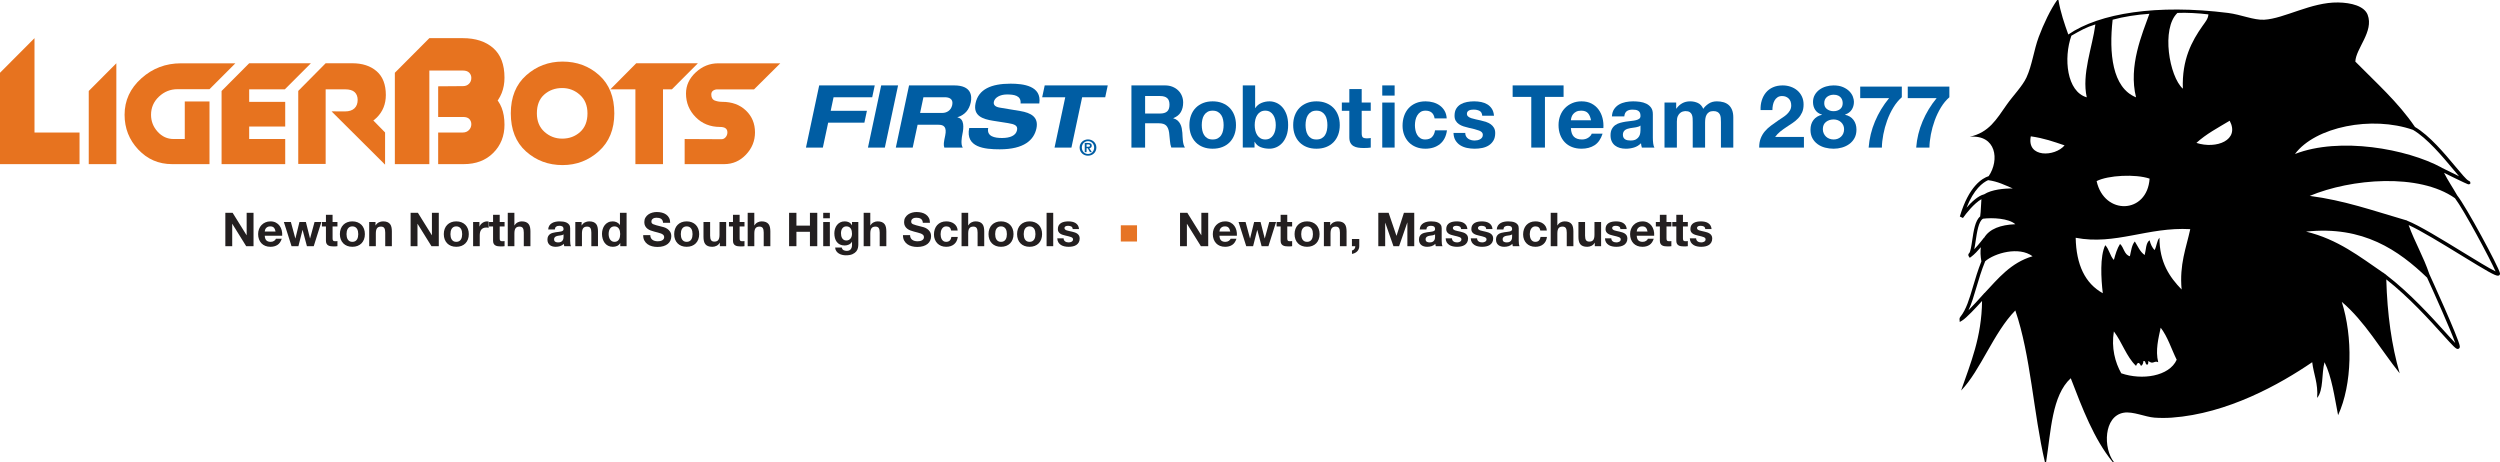 <?xml version="1.0" encoding="UTF-8" standalone="no"?>
<!-- Generator: Adobe Illustrator 16.0.0, SVG Export Plug-In . SVG Version: 6.00 Build 0)  -->

<svg
   xmlns:dc="http://purl.org/dc/elements/1.1/"
   xmlns:cc="http://creativecommons.org/ns#"
   xmlns:rdf="http://www.w3.org/1999/02/22-rdf-syntax-ns#"
   xmlns:svg="http://www.w3.org/2000/svg"
   xmlns="http://www.w3.org/2000/svg"
   xmlns:sodipodi="http://sodipodi.sourceforge.net/DTD/sodipodi-0.dtd"
   xmlns:inkscape="http://www.inkscape.org/namespaces/inkscape"
   version="1.1"
   x="0px"
   y="0px"
   width="1069.523"
   height="197.644"
   viewBox="0 0 1069.523 197.644"
   enable-background="new 0 0 1158.667 254.233"
   xml:space="preserve"
   id="svg2"
   inkscape:version="0.91 r"
   sodipodi:docname="masthead.svg"><defs
     id="defs178" /><sodipodi:namedview
     pagecolor="#ffffff"
     bordercolor="#666666"
     borderopacity="1"
     objecttolerance="10"
     gridtolerance="10"
     guidetolerance="10"
     inkscape:pageopacity="0"
     inkscape:pageshadow="2"
     inkscape:window-width="1920"
     inkscape:window-height="1026"
     id="namedview176"
     showgrid="false"
     fit-margin-top="0"
     fit-margin-left="0"
     fit-margin-right="0"
     fit-margin-bottom="0"
     inkscape:zoom="0.73965464"
     inkscape:cx="557.3782"
     inkscape:cy="22.350701"
     inkscape:window-x="0"
     inkscape:window-y="0"
     inkscape:window-maximized="1"
     inkscape:current-layer="svg2" /><g
     id="g3508"
     transform="translate(-73.589,-24.949)"><g
       id="Layer_1"><g
         id="g5"><path
           id="path7"
           d="m 73.589,56.081 14.76,-14.811 0,13.905 0,39.989 -14.76,0 0,-39.083 z m 14.76,25.553 19.27,0 0,13.53 -19.27,0 0,-13.53 z"
           inkscape:connector-curvature="0"
           style="fill:#e7731f" /><path
           id="path9"
           d="m 111.555,63.871 11.808,-11.859 0,43.152 -11.808,0 0,-31.293 z"
           inkscape:connector-curvature="0"
           style="fill:#e7731f" /><path
           id="path11"
           d="m 163.215,63.103 -13.657,0 c -3.073,0 -5.732,1.065 -7.981,3.194 -2.249,2.129 -3.373,4.715 -3.373,7.756 0,2.765 0.943,5.186 2.829,7.258 1.886,2.075 4.168,3.111 6.847,3.111 l 4.756,0 0,10.742 -5.412,0 c -5.74,0 -10.565,-2.074 -14.473,-6.226 -3.909,-4.151 -5.863,-9.114 -5.863,-14.887 0,-6.103 2.391,-11.298 7.175,-15.586 4.783,-4.289 10.427,-6.433 16.933,-6.433 l 23.288,0 -11.069,11.071 z m -10.578,32.062 0,-26.814 10.578,0 0,26.814 -10.578,0 z"
           inkscape:connector-curvature="0"
           style="fill:#e7731f" /><path
           id="path13"
           d="m 168.381,63.871 11.808,-11.859 0,11.199 0,31.953 -11.808,0 0,-31.293 z m 7.872,4.644 19.352,0 0,10.578 -15.416,0 -3.936,-10.578 z m 0.656,15.907 18.696,0 0,10.742 -15.416,0 -3.28,-10.742 z m 0.328,-21.258 2.952,-11.152 26.404,0 -11.152,11.152 -18.204,0 z"
           inkscape:connector-curvature="0"
           style="fill:#e7731f" /><path
           id="path15"
           d="m 201.18,63.848 11.726,-11.836 0,43.07 -11.726,0 0,-31.234 z m 23.124,-11.836 c 4.318,0 7.79,1.139 10.414,3.416 2.624,2.278 3.936,5.666 3.936,10.166 0,3.841 -1.285,7.052 -3.854,9.631 -2.57,2.579 -5.959,3.868 -10.168,3.868 l -0.902,0 c -0.328,0 -0.67,-0.041 -1.025,-0.123 -0.356,-0.082 -0.574,-0.15 -0.656,-0.205 -0.082,-0.054 -0.123,-0.109 -0.123,-0.164 l 0.328,-0.246 0.656,-0.328 -7.025,-5.439 5.317,0.027 c 1.744,0 3.079,-0.432 4.006,-1.297 0.928,-0.864 1.392,-2.077 1.392,-3.637 0,-1.394 -0.424,-2.495 -1.271,-3.303 -0.849,-0.809 -2.229,-1.213 -4.141,-1.213 l -8.282,0 0,-11.153 11.398,0 z m 14.021,43.379 -22.877,-22.776 14.042,-0.021 8.842,9.034 -0.007,13.763 z"
           inkscape:connector-curvature="0"
           style="fill:#e7731f" /><path
           id="path17"
           d="m 242.508,56.081 14.76,-14.811 0,53.895 -14.76,0 0,-39.084 z M 271.536,41.27 c 5.466,0 9.812,1.409 13.038,4.226 3.225,2.817 4.838,7.043 4.838,12.677 0,4.813 -1.599,8.82 -4.797,12.021 -3.198,3.201 -7.421,4.8 -12.669,4.8 l -10.906,0 0,-13.12 10.64,-0.082 c 1.044,0 1.896,-0.333 2.556,-1 0.66,-0.666 0.99,-1.499 0.99,-2.499 0,-0.888 -0.302,-1.637 -0.906,-2.249 -0.605,-0.61 -1.511,-0.916 -2.719,-0.916 l -14.333,0 0,-13.858 14.268,0 z m 0,20.521 c 5.466,0 9.812,1.371 13.038,4.11 3.225,2.741 4.838,6.877 4.838,12.413 0,4.823 -1.599,8.837 -4.797,12.042 -3.198,3.206 -7.421,4.809 -12.669,4.809 l -10.906,0 0,-13.53 10.578,0 c 1.038,0 1.899,-0.346 2.583,-1.038 0.683,-0.692 1.025,-1.535 1.025,-2.532 0,-0.83 -0.274,-1.549 -0.82,-2.159 -0.547,-0.609 -1.449,-0.914 -2.706,-0.914 l -10.66,0 0,-13.12 10.496,-0.081 z"
           inkscape:connector-curvature="0"
           style="fill:#e7731f" /><path
           id="path19"
           d="m 336.397,73.435 c 0,6.834 -2.201,12.232 -6.601,16.195 -4.401,3.964 -9.582,5.945 -15.539,5.945 -6.068,0 -11.275,-1.94 -15.621,-5.822 -4.346,-3.881 -6.519,-9.32 -6.519,-16.318 0,-6.942 2.2,-12.368 6.601,-16.277 4.4,-3.908 9.58,-5.863 15.539,-5.863 6.122,0 11.343,1.941 15.662,5.822 4.318,3.882 6.478,9.321 6.478,16.318 z m -33.128,0 c 0,3.335 1.079,5.973 3.239,7.913 2.159,1.941 4.687,2.911 7.585,2.911 3.006,0 5.562,-0.943 7.667,-2.829 2.104,-1.886 3.157,-4.551 3.157,-7.995 0,-3.334 -1.08,-5.972 -3.239,-7.913 -2.16,-1.94 -4.688,-2.911 -7.585,-2.911 -3.007,0 -5.563,0.93 -7.667,2.788 -2.105,1.859 -3.157,4.538 -3.157,8.036 z"
           inkscape:connector-curvature="0"
           style="fill:#e7731f" /><path
           id="path21"
           d="m 334.7,63.164 11.07,-11.152 26.378,0 -11.12,11.152 -26.328,0 z m 10.717,0.021 11.808,-11.172 0,11.199 0,31.953 -11.808,0 0,-31.98 z"
           inkscape:connector-curvature="0"
           style="fill:#e7731f" /><path
           id="path23"
           d="m 382.562,68.515 c 4.154,0 7.53,1.234 10.127,3.701 2.596,2.468 3.895,5.594 3.895,9.376 0,3.62 -1.285,6.787 -3.854,9.5 -2.57,2.715 -5.687,4.072 -9.348,4.072 l -10.25,0 -6.642,0 0,-10.742 15.744,0.082 c 0.709,0 1.312,-0.291 1.804,-0.874 0.492,-0.583 0.738,-1.264 0.738,-2.042 0,-1.554 -1.039,-2.332 -3.116,-2.332 -4.21,0 -7.695,-1.397 -10.455,-4.195 -2.761,-2.795 -4.141,-6.168 -4.141,-10.117 0,-3.454 1.394,-6.469 4.182,-9.047 2.788,-2.577 5.986,-3.865 9.594,-3.865 l 26.568,0 -11.234,11.152 -15.744,0 c -0.656,0 -1.244,0.181 -1.763,0.542 -0.52,0.361 -0.779,0.902 -0.779,1.623 0,1.223 0.41,2.055 1.23,2.499 1.038,0.445 2.186,0.667 3.444,0.667 z"
           inkscape:connector-curvature="0"
           style="fill:#e7731f" /><path
           id="path25"
           d="m 424.047,61.488 23.763,0 -1.08,5.065 -16.538,0 -1.229,5.811 15.495,0 -1.08,5.066 -15.495,0 -2.272,10.652 -7.226,0 5.662,-26.594 z"
           inkscape:connector-curvature="0"
           style="fill:#005da3" /><path
           id="path27"
           d="m 450.569,61.488 7.226,0 -5.661,26.594 -7.226,0 5.661,-26.594 z"
           inkscape:connector-curvature="0"
           style="fill:#005da3" /><path
           id="path29"
           d="m 462.489,61.488 19.331,0 c 7.375,0 7.636,4.507 7.077,7.226 -0.708,3.24 -2.459,5.326 -5.699,6.406 l 0,0.075 c 3.055,0.484 2.682,4.507 2.123,7.114 -0.261,1.304 -0.819,4.433 0.149,5.773 l -7.896,0 c -0.41,-1.229 -0.224,-2.309 0.372,-5.103 0.782,-3.725 -0.596,-4.656 -2.83,-4.656 l -8.977,0 -2.085,9.759 -7.226,0 5.661,-26.594 z m 4.73,11.77 9.572,0 c 1.602,0 3.65,-0.894 4.172,-3.39 0.559,-2.645 -1.379,-3.315 -3.129,-3.315 l -9.2,0 -1.415,6.705 z"
           inkscape:connector-curvature="0"
           style="fill:#005da3" /><path
           id="path31"
           d="m 510.205,69.198 c 0.298,-3.464 -2.942,-3.836 -5.848,-3.836 -2.98,0 -5.215,1.341 -5.587,3.129 -0.299,1.416 0.707,2.198 2.532,2.496 l 8.716,1.453 c 4.693,0.782 7.971,2.607 6.965,7.449 -1.08,4.954 -5.252,8.939 -15.718,8.939 -6.481,0 -14.75,-0.82 -13.036,-9.125 l 8.119,0 c -0.707,3.65 2.794,4.283 5.923,4.283 3.39,0 5.922,-1.006 6.406,-3.315 0.447,-2.048 -1.08,-2.607 -3.837,-3.054 l -6.406,-1.006 c -4.432,-0.708 -8.641,-2.085 -7.486,-7.523 1.267,-5.922 6.63,-8.343 14.973,-8.343 5.476,0 13.409,0.931 12.292,8.455 l -8.008,0 z"
           inkscape:connector-curvature="0"
           style="fill:#005da3" /><path
           id="path33"
           d="m 529.313,66.554 -9.87,0 1.08,-5.065 26.967,0 -1.08,5.065 -9.87,0 -4.582,21.529 -7.226,0 4.581,-21.529 z"
           inkscape:connector-curvature="0"
           style="fill:#005da3" /><path
           id="path35"
           d="m 535.754,86.635 c 0.195,-0.429 0.458,-0.794 0.788,-1.096 0.329,-0.301 0.71,-0.535 1.143,-0.7 0.432,-0.165 0.885,-0.247 1.357,-0.247 0.472,0 0.925,0.083 1.357,0.247 0.432,0.165 0.812,0.398 1.143,0.7 0.329,0.302 0.592,0.667 0.788,1.096 0.195,0.429 0.294,0.908 0.294,1.437 0,0.535 -0.099,1.017 -0.294,1.446 -0.196,0.429 -0.459,0.796 -0.788,1.101 -0.33,0.305 -0.711,0.538 -1.143,0.7 -0.433,0.162 -0.885,0.243 -1.357,0.243 -0.472,0 -0.926,-0.081 -1.357,-0.243 -0.433,-0.162 -0.813,-0.395 -1.143,-0.7 -0.33,-0.305 -0.593,-0.671 -0.788,-1.101 -0.196,-0.429 -0.294,-0.911 -0.294,-1.446 0,-0.529 0.098,-1.008 0.294,-1.437 z m 0.863,2.537 c 0.137,0.336 0.323,0.626 0.56,0.872 0.236,0.246 0.515,0.437 0.835,0.574 0.32,0.137 0.664,0.205 1.031,0.205 0.36,0 0.701,-0.068 1.021,-0.205 0.32,-0.137 0.598,-0.328 0.835,-0.574 0.236,-0.246 0.424,-0.536 0.563,-0.872 0.141,-0.336 0.21,-0.703 0.21,-1.101 0,-0.398 -0.069,-0.763 -0.21,-1.096 -0.14,-0.333 -0.327,-0.62 -0.563,-0.863 -0.237,-0.243 -0.515,-0.432 -0.835,-0.569 -0.32,-0.137 -0.661,-0.206 -1.021,-0.206 -0.367,0 -0.711,0.069 -1.031,0.206 -0.32,0.137 -0.599,0.326 -0.835,0.569 -0.236,0.243 -0.423,0.53 -0.56,0.863 -0.137,0.333 -0.205,0.698 -0.205,1.096 0,0.398 0.068,0.765 0.205,1.101 z m 2.509,-3.06 c 0.491,0 0.869,0.087 1.133,0.261 0.265,0.174 0.396,0.473 0.396,0.896 0,0.18 -0.026,0.334 -0.079,0.462 -0.053,0.128 -0.126,0.231 -0.219,0.312 -0.094,0.081 -0.202,0.143 -0.327,0.187 -0.124,0.043 -0.258,0.071 -0.4,0.084 l 1.044,1.707 -0.812,0 -0.951,-1.67 -0.485,0 0,1.67 -0.773,0 0,-3.909 1.473,0 z m -0.009,1.633 c 0.224,0 0.407,-0.031 0.551,-0.093 0.143,-0.062 0.214,-0.211 0.214,-0.448 0,-0.105 -0.024,-0.189 -0.074,-0.252 -0.05,-0.062 -0.113,-0.11 -0.191,-0.145 -0.078,-0.035 -0.165,-0.057 -0.261,-0.07 -0.097,-0.012 -0.188,-0.019 -0.275,-0.019 l -0.653,0 0,1.026 0.689,0 z"
           inkscape:connector-curvature="0"
           style="fill:#005da3" /><path
           id="path37"
           d="m 571.968,61.486 c 1.192,0 2.267,0.193 3.223,0.578 0.955,0.385 1.775,0.913 2.458,1.583 0.683,0.67 1.204,1.447 1.564,2.328 0.36,0.882 0.54,1.832 0.54,2.85 0,1.564 -0.329,2.918 -0.986,4.06 -0.658,1.143 -1.732,2.012 -3.223,2.608 l 0,0.074 c 0.72,0.199 1.316,0.503 1.788,0.913 0.472,0.41 0.856,0.894 1.155,1.453 0.298,0.559 0.515,1.173 0.651,1.844 0.136,0.671 0.229,1.341 0.279,2.011 0.024,0.423 0.05,0.919 0.074,1.49 0.024,0.571 0.068,1.155 0.131,1.75 0.062,0.596 0.161,1.161 0.298,1.695 0.137,0.535 0.341,0.987 0.614,1.36 l -5.848,0 c -0.323,-0.844 -0.521,-1.85 -0.596,-3.017 -0.075,-1.167 -0.187,-2.285 -0.336,-3.353 -0.199,-1.391 -0.621,-2.409 -1.267,-3.055 -0.646,-0.646 -1.701,-0.968 -3.166,-0.968 l -5.848,0 0,10.393 -5.849,0 0,-26.597 14.344,0 z m -2.086,12.032 c 1.341,0 2.347,-0.298 3.018,-0.894 0.671,-0.596 1.006,-1.564 1.006,-2.905 0,-1.291 -0.335,-2.229 -1.006,-2.812 -0.671,-0.583 -1.677,-0.875 -3.018,-0.875 l -6.406,0 0,7.487 6.406,0 z"
           inkscape:connector-curvature="0"
           style="fill:#005da3" /><path
           id="path39"
           d="m 583.132,74.281 c 0.472,-1.253 1.143,-2.322 2.012,-3.203 0.869,-0.881 1.912,-1.565 3.129,-2.049 1.217,-0.484 2.583,-0.727 4.098,-0.727 1.515,0 2.887,0.242 4.116,0.727 1.229,0.484 2.278,1.167 3.147,2.049 0.869,0.882 1.539,1.95 2.012,3.203 0.472,1.254 0.708,2.651 0.708,4.191 0,1.54 -0.236,2.93 -0.708,4.172 -0.473,1.242 -1.143,2.304 -2.012,3.185 -0.869,0.881 -1.918,1.559 -3.147,2.03 -1.229,0.472 -2.602,0.708 -4.116,0.708 -1.514,0 -2.881,-0.236 -4.098,-0.708 -1.217,-0.471 -2.26,-1.148 -3.129,-2.03 -0.869,-0.882 -1.54,-1.943 -2.012,-3.185 -0.472,-1.242 -0.708,-2.632 -0.708,-4.172 0,-1.539 0.237,-2.936 0.708,-4.191 z m 4.806,6.445 c 0.148,0.733 0.403,1.391 0.764,1.974 0.359,0.584 0.838,1.05 1.434,1.397 0.597,0.348 1.341,0.521 2.235,0.521 0.894,0 1.645,-0.173 2.254,-0.521 0.607,-0.347 1.092,-0.813 1.452,-1.397 0.36,-0.583 0.615,-1.241 0.764,-1.974 0.149,-0.732 0.224,-1.483 0.224,-2.253 0,-0.77 -0.074,-1.527 -0.224,-2.272 -0.148,-0.745 -0.403,-1.403 -0.764,-1.974 -0.36,-0.571 -0.845,-1.037 -1.452,-1.397 -0.609,-0.36 -1.36,-0.54 -2.254,-0.54 -0.895,0 -1.639,0.18 -2.235,0.54 -0.596,0.36 -1.074,0.826 -1.434,1.397 -0.36,0.571 -0.615,1.229 -0.764,1.974 -0.149,0.745 -0.224,1.503 -0.224,2.272 0,0.769 0.075,1.521 0.224,2.253 z"
           inkscape:connector-curvature="0"
           style="fill:#005da3" /><path
           id="path41"
           d="m 610.548,61.486 0,9.685 0.075,0 c 0.645,-0.993 1.521,-1.719 2.626,-2.179 1.104,-0.459 2.253,-0.689 3.445,-0.689 0.969,0 1.924,0.199 2.868,0.596 0.943,0.397 1.794,1.005 2.552,1.825 0.757,0.819 1.372,1.869 1.844,3.147 0.472,1.279 0.708,2.8 0.708,4.563 0,1.764 -0.236,3.285 -0.708,4.563 -0.472,1.279 -1.087,2.328 -1.844,3.147 -0.758,0.819 -1.608,1.428 -2.552,1.825 -0.944,0.397 -1.899,0.596 -2.868,0.596 -1.415,0 -2.682,-0.224 -3.8,-0.67 -1.117,-0.447 -1.962,-1.205 -2.532,-2.272 l -0.075,0 0,2.458 -5.028,0 0,-26.595 5.289,0 z m 8.568,14.639 c -0.174,-0.745 -0.446,-1.403 -0.819,-1.975 -0.372,-0.571 -0.838,-1.024 -1.396,-1.359 -0.559,-0.335 -1.236,-0.503 -2.03,-0.503 -0.771,0 -1.44,0.167 -2.012,0.503 -0.571,0.335 -1.043,0.789 -1.415,1.359 -0.373,0.572 -0.646,1.229 -0.819,1.975 -0.175,0.745 -0.261,1.527 -0.261,2.347 0,0.795 0.086,1.564 0.261,2.31 0.173,0.745 0.446,1.403 0.819,1.974 0.372,0.571 0.844,1.024 1.415,1.359 0.571,0.335 1.241,0.503 2.012,0.503 0.794,0 1.472,-0.167 2.03,-0.503 0.559,-0.335 1.024,-0.788 1.396,-1.359 0.373,-0.571 0.646,-1.229 0.819,-1.974 0.174,-0.745 0.261,-1.515 0.261,-2.31 -10e-4,-0.82 -0.087,-1.602 -0.261,-2.347 z"
           inkscape:connector-curvature="0"
           style="fill:#005da3" /><path
           id="path43"
           d="m 627.535,74.281 c 0.472,-1.253 1.143,-2.322 2.012,-3.203 0.869,-0.881 1.912,-1.565 3.129,-2.049 1.217,-0.484 2.583,-0.727 4.098,-0.727 1.515,0 2.887,0.242 4.116,0.727 1.229,0.484 2.278,1.167 3.147,2.049 0.869,0.882 1.539,1.95 2.012,3.203 0.472,1.254 0.708,2.651 0.708,4.191 0,1.54 -0.236,2.93 -0.708,4.172 -0.473,1.242 -1.143,2.304 -2.012,3.185 -0.869,0.881 -1.918,1.559 -3.147,2.03 -1.229,0.472 -2.602,0.708 -4.116,0.708 -1.514,0 -2.881,-0.236 -4.098,-0.708 -1.217,-0.471 -2.26,-1.148 -3.129,-2.03 -0.869,-0.882 -1.54,-1.943 -2.012,-3.185 -0.472,-1.242 -0.708,-2.632 -0.708,-4.172 0,-1.539 0.236,-2.936 0.708,-4.191 z m 4.805,6.445 c 0.148,0.733 0.403,1.391 0.764,1.974 0.359,0.584 0.838,1.05 1.434,1.397 0.597,0.348 1.341,0.521 2.235,0.521 0.894,0 1.645,-0.173 2.254,-0.521 0.607,-0.347 1.092,-0.813 1.452,-1.397 0.36,-0.583 0.615,-1.241 0.764,-1.974 0.149,-0.732 0.224,-1.483 0.224,-2.253 0,-0.77 -0.074,-1.527 -0.224,-2.272 -0.148,-0.745 -0.403,-1.403 -0.764,-1.974 -0.36,-0.571 -0.845,-1.037 -1.452,-1.397 -0.609,-0.36 -1.36,-0.54 -2.254,-0.54 -0.895,0 -1.639,0.18 -2.235,0.54 -0.596,0.36 -1.074,0.826 -1.434,1.397 -0.36,0.571 -0.615,1.229 -0.764,1.974 -0.149,0.745 -0.224,1.503 -0.224,2.272 10e-4,0.769 0.075,1.521 0.224,2.253 z"
           inkscape:connector-curvature="0"
           style="fill:#005da3" /><path
           id="path45"
           d="m 660.009,68.824 0,3.539 -3.874,0 0,9.536 c 0,0.894 0.148,1.49 0.446,1.788 0.299,0.298 0.895,0.447 1.788,0.447 0.298,0 0.584,-0.012 0.857,-0.037 0.272,-0.024 0.533,-0.062 0.782,-0.112 l 0,4.098 c -0.447,0.075 -0.944,0.124 -1.49,0.149 -0.547,0.024 -1.08,0.037 -1.602,0.037 -0.819,0 -1.597,-0.056 -2.328,-0.167 -0.733,-0.112 -1.379,-0.329 -1.938,-0.652 -0.559,-0.322 -1,-0.782 -1.322,-1.378 -0.323,-0.596 -0.484,-1.378 -0.484,-2.347 l 0,-11.362 -3.203,0 0,-3.539 3.203,0 0,-5.774 5.29,0 0,5.774 3.875,0 z"
           inkscape:connector-curvature="0"
           style="fill:#005da3" /><path
           id="path47"
           d="m 664.93,65.844 0,-4.358 5.29,0 0,4.358 -5.29,0 z m 5.29,2.98 0,19.258 -5.29,0 0,-19.258 5.29,0 z"
           inkscape:connector-curvature="0"
           style="fill:#005da3" /><path
           id="path49"
           d="m 683.41,72.289 c -0.844,0 -1.552,0.192 -2.123,0.577 -0.571,0.385 -1.037,0.882 -1.396,1.49 -0.36,0.609 -0.615,1.279 -0.764,2.011 -0.149,0.733 -0.224,1.459 -0.224,2.179 0,0.696 0.074,1.403 0.224,2.124 0.148,0.72 0.391,1.372 0.727,1.956 0.335,0.583 0.788,1.062 1.359,1.434 0.571,0.372 1.267,0.559 2.086,0.559 1.267,0 2.241,-0.354 2.924,-1.062 0.683,-0.708 1.111,-1.658 1.285,-2.85 l 5.104,0 c -0.348,2.558 -1.341,4.507 -2.98,5.848 -1.639,1.341 -3.737,2.012 -6.295,2.012 -1.44,0 -2.763,-0.242 -3.967,-0.727 -1.205,-0.484 -2.229,-1.161 -3.073,-2.03 -0.845,-0.869 -1.503,-1.905 -1.975,-3.11 -0.472,-1.204 -0.708,-2.526 -0.708,-3.967 0,-1.49 0.218,-2.874 0.652,-4.153 0.435,-1.279 1.074,-2.384 1.918,-3.315 0.845,-0.931 1.875,-1.658 3.092,-2.179 1.217,-0.521 2.607,-0.782 4.172,-0.782 1.143,0 2.241,0.149 3.297,0.447 1.056,0.298 1.999,0.751 2.831,1.359 0.832,0.609 1.509,1.366 2.03,2.272 0.521,0.907 0.819,1.98 0.894,3.222 l -5.178,0 c -0.349,-2.21 -1.653,-3.315 -3.912,-3.315 z"
           inkscape:connector-curvature="0"
           style="fill:#005da3" /><path
           id="path51"
           d="m 700.791,83.296 c 0.235,0.41 0.54,0.745 0.913,1.006 0.372,0.261 0.801,0.453 1.284,0.577 0.484,0.125 0.987,0.187 1.509,0.187 0.373,0 0.764,-0.043 1.174,-0.13 0.409,-0.087 0.782,-0.224 1.117,-0.41 0.335,-0.186 0.615,-0.434 0.838,-0.745 0.224,-0.311 0.336,-0.702 0.336,-1.173 0,-0.794 -0.528,-1.391 -1.583,-1.788 -1.057,-0.397 -2.527,-0.794 -4.414,-1.192 -0.771,-0.174 -1.521,-0.378 -2.254,-0.615 -0.733,-0.236 -1.385,-0.546 -1.956,-0.931 -0.571,-0.385 -1.03,-0.869 -1.378,-1.453 -0.348,-0.583 -0.521,-1.297 -0.521,-2.142 0,-1.242 0.242,-2.259 0.727,-3.055 0.484,-0.794 1.123,-1.421 1.918,-1.881 0.795,-0.46 1.688,-0.782 2.682,-0.969 0.993,-0.186 2.012,-0.279 3.055,-0.279 1.043,0 2.055,0.1 3.036,0.298 0.98,0.199 1.856,0.535 2.626,1.006 0.77,0.472 1.409,1.099 1.919,1.881 0.509,0.782 0.812,1.769 0.912,2.961 l -5.028,0 c -0.075,-1.018 -0.46,-1.708 -1.155,-2.067 -0.695,-0.359 -1.515,-0.541 -2.458,-0.541 -0.298,0 -0.621,0.019 -0.969,0.056 -0.348,0.037 -0.665,0.118 -0.95,0.242 -0.285,0.125 -0.527,0.304 -0.726,0.54 -0.199,0.236 -0.299,0.553 -0.299,0.95 0,0.472 0.174,0.857 0.521,1.155 0.347,0.298 0.801,0.54 1.36,0.727 0.559,0.186 1.197,0.354 1.918,0.503 0.72,0.149 1.453,0.311 2.198,0.484 0.769,0.174 1.521,0.386 2.253,0.633 0.732,0.249 1.385,0.578 1.956,0.987 0.57,0.41 1.03,0.919 1.378,1.527 0.348,0.609 0.521,1.359 0.521,2.253 0,1.267 -0.255,2.328 -0.764,3.185 -0.509,0.856 -1.173,1.546 -1.993,2.067 -0.819,0.521 -1.757,0.888 -2.812,1.099 -1.057,0.211 -2.13,0.317 -3.223,0.317 -1.117,0 -2.21,-0.112 -3.278,-0.335 -1.067,-0.224 -2.018,-0.596 -2.85,-1.117 -0.832,-0.522 -1.515,-1.211 -2.048,-2.067 -0.535,-0.857 -0.826,-1.931 -0.876,-3.222 l 5.029,0 c 10e-4,0.571 0.118,1.061 0.355,1.471 z"
           inkscape:connector-curvature="0"
           style="fill:#005da3" /><path
           id="path53"
           d="m 720.709,66.403 0,-4.917 21.791,0 0,4.917 -7.972,0 0,21.68 -5.848,0 0,-21.68 -7.971,0 z"
           inkscape:connector-curvature="0"
           style="fill:#005da3" /><path
           id="path55"
           d="m 746.937,83.463 c 0.794,0.77 1.937,1.155 3.427,1.155 1.067,0 1.986,-0.267 2.757,-0.801 0.769,-0.534 1.241,-1.099 1.415,-1.695 l 4.656,0 c -0.745,2.31 -1.888,3.961 -3.427,4.954 -1.54,0.994 -3.402,1.49 -5.588,1.49 -1.515,0 -2.881,-0.242 -4.098,-0.727 -1.217,-0.485 -2.247,-1.173 -3.092,-2.067 -0.844,-0.894 -1.496,-1.961 -1.955,-3.204 -0.46,-1.241 -0.689,-2.607 -0.689,-4.097 0,-1.44 0.236,-2.781 0.708,-4.023 0.472,-1.242 1.142,-2.315 2.012,-3.222 0.869,-0.906 1.905,-1.621 3.11,-2.142 1.204,-0.521 2.538,-0.782 4.004,-0.782 1.64,0 3.067,0.317 4.284,0.95 1.216,0.633 2.216,1.484 2.998,2.552 0.782,1.068 1.347,2.285 1.695,3.65 0.348,1.366 0.472,2.794 0.372,4.284 l -13.894,0 c 0.076,1.714 0.51,2.956 1.305,3.725 z m 5.979,-10.131 c -0.634,-0.695 -1.596,-1.043 -2.887,-1.043 -0.845,0 -1.546,0.143 -2.105,0.428 -0.559,0.286 -1.005,0.64 -1.341,1.062 -0.335,0.423 -0.571,0.87 -0.707,1.341 -0.138,0.472 -0.218,0.894 -0.242,1.267 l 8.604,0 c -0.249,-1.342 -0.69,-2.36 -1.322,-3.055 z"
           inkscape:connector-curvature="0"
           style="fill:#005da3" /><path
           id="path57"
           d="m 763.181,74.747 c 0.074,-1.242 0.385,-2.272 0.932,-3.092 0.546,-0.819 1.241,-1.477 2.086,-1.974 0.844,-0.497 1.793,-0.851 2.85,-1.062 1.055,-0.211 2.116,-0.317 3.185,-0.317 0.969,0 1.949,0.069 2.942,0.205 0.993,0.137 1.9,0.404 2.72,0.801 0.819,0.397 1.49,0.95 2.012,1.658 0.521,0.708 0.782,1.645 0.782,2.812 l 0,10.021 c 0,0.87 0.049,1.701 0.148,2.496 0.099,0.795 0.273,1.391 0.521,1.788 l -5.364,0 c -0.099,-0.298 -0.18,-0.602 -0.241,-0.913 -0.062,-0.31 -0.106,-0.627 -0.131,-0.95 -0.845,0.869 -1.838,1.478 -2.98,1.825 -1.142,0.347 -2.309,0.521 -3.501,0.521 -0.919,0 -1.775,-0.112 -2.57,-0.335 -0.795,-0.223 -1.49,-0.571 -2.086,-1.043 -0.596,-0.471 -1.062,-1.067 -1.396,-1.788 -0.336,-0.72 -0.503,-1.577 -0.503,-2.57 0,-1.092 0.191,-1.993 0.577,-2.7 0.385,-0.708 0.881,-1.272 1.49,-1.695 0.607,-0.422 1.304,-0.738 2.086,-0.95 0.782,-0.21 1.57,-0.378 2.365,-0.503 0.794,-0.124 1.576,-0.224 2.347,-0.298 0.77,-0.075 1.452,-0.187 2.049,-0.335 0.596,-0.149 1.067,-0.366 1.415,-0.652 0.348,-0.285 0.509,-0.701 0.484,-1.248 0,-0.571 -0.093,-1.024 -0.279,-1.36 -0.186,-0.336 -0.435,-0.596 -0.745,-0.782 -0.31,-0.186 -0.67,-0.31 -1.08,-0.373 -0.41,-0.062 -0.851,-0.093 -1.322,-0.093 -1.043,0 -1.862,0.224 -2.459,0.671 -0.596,0.447 -0.943,1.192 -1.043,2.235 l -5.291,0 z m 12.218,3.911 c -0.224,0.199 -0.503,0.354 -0.838,0.466 -0.335,0.112 -0.695,0.205 -1.08,0.279 -0.386,0.074 -0.789,0.137 -1.211,0.186 -0.423,0.05 -0.845,0.112 -1.267,0.187 -0.397,0.074 -0.788,0.174 -1.173,0.298 -0.386,0.125 -0.721,0.292 -1.006,0.503 -0.286,0.211 -0.516,0.479 -0.689,0.801 -0.174,0.323 -0.261,0.733 -0.261,1.229 0,0.472 0.087,0.87 0.261,1.192 0.174,0.323 0.41,0.577 0.708,0.764 0.298,0.186 0.646,0.316 1.043,0.391 0.396,0.074 0.807,0.112 1.229,0.112 1.043,0 1.85,-0.174 2.421,-0.521 0.571,-0.347 0.993,-0.764 1.267,-1.248 0.272,-0.484 0.44,-0.974 0.503,-1.471 0.062,-0.497 0.093,-0.894 0.093,-1.192 l 0,-1.976 z"
           inkscape:connector-curvature="0"
           style="fill:#005da3" /><path
           id="path59"
           d="m 790.676,68.824 0,2.607 0.074,0 c 0.695,-0.993 1.533,-1.763 2.515,-2.31 0.98,-0.546 2.104,-0.819 3.371,-0.819 1.216,0 2.328,0.236 3.334,0.708 1.005,0.472 1.769,1.304 2.29,2.496 0.571,-0.844 1.348,-1.589 2.328,-2.235 0.981,-0.646 2.143,-0.969 3.483,-0.969 1.018,0 1.961,0.125 2.831,0.373 0.869,0.249 1.614,0.646 2.234,1.192 0.621,0.546 1.105,1.261 1.453,2.142 0.348,0.882 0.521,1.943 0.521,3.185 l 0,12.889 -5.289,0 0,-10.915 c 0,-0.646 -0.025,-1.254 -0.075,-1.825 -0.05,-0.571 -0.186,-1.068 -0.409,-1.49 -0.224,-0.422 -0.553,-0.757 -0.987,-1.006 -0.435,-0.248 -1.024,-0.373 -1.77,-0.373 -0.746,0 -1.348,0.144 -1.807,0.429 -0.46,0.286 -0.819,0.658 -1.08,1.117 -0.261,0.46 -0.435,0.981 -0.521,1.564 -0.087,0.584 -0.131,1.173 -0.131,1.77 l 0,10.728 -5.289,0 0,-10.802 c 0,-0.571 -0.013,-1.136 -0.037,-1.695 -0.025,-0.559 -0.131,-1.074 -0.316,-1.546 -0.187,-0.471 -0.497,-0.85 -0.932,-1.136 -0.435,-0.285 -1.074,-0.429 -1.918,-0.429 -0.249,0 -0.578,0.056 -0.987,0.168 -0.41,0.111 -0.808,0.323 -1.192,0.633 -0.384,0.31 -0.714,0.758 -0.987,1.341 -0.273,0.583 -0.409,1.347 -0.409,2.291 l 0,11.175 -5.29,0 0,-19.258 4.992,0 z"
           inkscape:connector-curvature="0"
           style="fill:#005da3" /><path
           id="path61"
           d="m 827.3,67.875 c 0.397,-1.279 0.993,-2.396 1.788,-3.353 0.795,-0.956 1.794,-1.701 2.999,-2.235 1.204,-0.534 2.589,-0.801 4.153,-0.801 1.192,0 2.328,0.187 3.408,0.559 1.08,0.372 2.03,0.907 2.85,1.602 0.819,0.696 1.472,1.552 1.956,2.57 0.484,1.019 0.726,2.161 0.726,3.427 0,1.317 -0.211,2.446 -0.633,3.39 -0.423,0.944 -0.981,1.782 -1.676,2.514 -0.696,0.733 -1.484,1.397 -2.366,1.993 -0.882,0.596 -1.769,1.187 -2.663,1.77 -0.894,0.584 -1.764,1.211 -2.607,1.881 -0.845,0.67 -1.59,1.453 -2.235,2.347 l 12.33,0 0,4.544 -19.146,0 c 0,-1.515 0.217,-2.831 0.652,-3.949 0.434,-1.117 1.024,-2.117 1.769,-2.999 0.745,-0.881 1.621,-1.695 2.627,-2.44 1.005,-0.745 2.067,-1.502 3.185,-2.272 0.571,-0.397 1.179,-0.801 1.825,-1.211 0.646,-0.41 1.235,-0.862 1.77,-1.359 0.533,-0.497 0.98,-1.055 1.341,-1.676 0.359,-0.621 0.54,-1.328 0.54,-2.123 0,-1.267 -0.366,-2.254 -1.099,-2.961 -0.733,-0.708 -1.671,-1.062 -2.812,-1.062 -0.771,0 -1.422,0.18 -1.956,0.54 -0.534,0.36 -0.962,0.832 -1.285,1.416 -0.322,0.583 -0.553,1.229 -0.688,1.937 -0.137,0.708 -0.205,1.41 -0.205,2.104 l -5.066,0 c -0.053,-1.49 0.121,-2.874 0.518,-4.153 z"
           inkscape:connector-curvature="0"
           style="fill:#005da3" /><path
           id="path63"
           d="m 849.99,65.509 c 0.521,-0.894 1.198,-1.639 2.03,-2.235 0.832,-0.596 1.77,-1.043 2.812,-1.341 1.042,-0.298 2.099,-0.447 3.166,-0.447 1.614,0 2.98,0.249 4.098,0.745 1.117,0.497 2.018,1.099 2.7,1.807 0.684,0.708 1.174,1.466 1.472,2.272 0.298,0.807 0.447,1.534 0.447,2.179 0,1.292 -0.316,2.421 -0.95,3.39 -0.633,0.968 -1.583,1.664 -2.85,2.086 l 0,0.074 c 1.564,0.348 2.769,1.087 3.613,2.217 0.844,1.13 1.267,2.514 1.267,4.153 0,1.391 -0.279,2.595 -0.838,3.613 -0.559,1.019 -1.298,1.862 -2.217,2.533 -0.919,0.671 -1.962,1.173 -3.129,1.509 -1.167,0.335 -2.359,0.503 -3.576,0.503 -1.267,0 -2.489,-0.156 -3.669,-0.466 -1.18,-0.31 -2.235,-0.801 -3.166,-1.471 -0.932,-0.67 -1.677,-1.515 -2.235,-2.533 -0.559,-1.018 -0.838,-2.235 -0.838,-3.65 0,-1.664 0.429,-3.055 1.285,-4.172 0.856,-1.118 2.067,-1.863 3.632,-2.235 l 0,-0.074 c -1.267,-0.348 -2.223,-1.006 -2.868,-1.974 -0.646,-0.969 -0.969,-2.099 -0.969,-3.39 10e-4,-1.168 0.261,-2.199 0.783,-3.093 z m 3.8,16.502 c 0.248,0.546 0.577,1.012 0.987,1.397 0.409,0.385 0.899,0.683 1.471,0.894 0.572,0.211 1.167,0.316 1.788,0.316 0.646,0 1.235,-0.105 1.77,-0.316 0.535,-0.211 1.006,-0.509 1.416,-0.894 0.409,-0.385 0.726,-0.851 0.949,-1.397 0.224,-0.546 0.336,-1.142 0.336,-1.788 0,-0.62 -0.118,-1.186 -0.354,-1.695 -0.236,-0.509 -0.559,-0.95 -0.969,-1.322 -0.409,-0.373 -0.881,-0.658 -1.415,-0.857 -0.534,-0.198 -1.111,-0.298 -1.732,-0.298 -1.291,0 -2.384,0.354 -3.277,1.062 -0.895,0.708 -1.342,1.732 -1.342,3.073 -10e-4,0.67 0.123,1.279 0.372,1.825 z m 1.415,-10.374 c 0.795,0.583 1.727,0.875 2.794,0.875 1.117,0 2.049,-0.292 2.794,-0.875 0.745,-0.583 1.117,-1.434 1.117,-2.552 0,-0.348 -0.05,-0.726 -0.148,-1.136 -0.1,-0.41 -0.292,-0.801 -0.578,-1.173 -0.285,-0.373 -0.683,-0.683 -1.191,-0.931 -0.51,-0.248 -1.174,-0.373 -1.993,-0.373 -0.521,0 -1.024,0.081 -1.509,0.242 -0.484,0.162 -0.912,0.391 -1.285,0.689 -0.372,0.298 -0.664,0.671 -0.875,1.118 -0.211,0.447 -0.316,0.969 -0.316,1.564 -0.002,1.118 0.395,1.968 1.19,2.552 z"
           inkscape:connector-curvature="0"
           style="fill:#005da3" /><path
           id="path65"
           d="m 883.575,70.948 c -1.056,1.738 -1.937,3.588 -2.645,5.55 -0.708,1.962 -1.254,3.949 -1.639,5.96 -0.386,2.011 -0.59,3.887 -0.615,5.625 l -5.661,0 c 0.298,-3.898 1.21,-7.648 2.737,-11.25 1.527,-3.601 3.532,-6.903 6.016,-9.909 l -12.366,0 0,-4.917 17.805,0 0,4.545 c -1.366,1.192 -2.577,2.657 -3.632,4.396 z"
           inkscape:connector-curvature="0"
           style="fill:#005da3" /><path
           id="path67"
           d="m 903.917,70.948 c -1.056,1.738 -1.937,3.588 -2.645,5.55 -0.708,1.962 -1.254,3.949 -1.639,5.96 -0.386,2.011 -0.59,3.887 -0.615,5.625 l -5.661,0 c 0.298,-3.898 1.21,-7.648 2.737,-11.25 1.527,-3.601 3.532,-6.903 6.016,-9.909 l -12.366,0 0,-4.917 17.805,0 0,4.545 c -1.365,1.192 -2.576,2.657 -3.632,4.396 z"
           inkscape:connector-curvature="0"
           style="fill:#005da3" /></g></g><g
       id="Layer_2"><g
         id="g70"><path
           id="path72"
           d="m 173.111,115.991 5.96,9.58 0.04,0 0,-9.58 2.94,0 0,14.28 -3.14,0 -5.94,-9.56 -0.04,0 0,9.56 -2.94,0 0,-14.28 3.12,0 z"
           inkscape:connector-curvature="0"
           style="fill:#231f20" /><path
           id="path74"
           d="m 187.551,127.791 c 0.426,0.414 1.04,0.62 1.84,0.62 0.573,0 1.066,-0.143 1.48,-0.43 0.413,-0.287 0.667,-0.59 0.76,-0.91 l 2.5,0 c -0.4,1.24 -1.014,2.127 -1.84,2.66 -0.827,0.534 -1.827,0.8 -3,0.8 -0.813,0 -1.547,-0.13 -2.2,-0.39 -0.654,-0.26 -1.207,-0.63 -1.66,-1.11 -0.454,-0.48 -0.803,-1.053 -1.05,-1.72 -0.247,-0.667 -0.37,-1.4 -0.37,-2.2 0,-0.773 0.126,-1.493 0.38,-2.16 0.253,-0.667 0.613,-1.243 1.08,-1.73 0.466,-0.487 1.023,-0.87 1.67,-1.15 0.646,-0.28 1.363,-0.42 2.15,-0.42 0.88,0 1.646,0.17 2.3,0.51 0.653,0.34 1.19,0.797 1.61,1.37 0.42,0.574 0.723,1.227 0.91,1.96 0.187,0.733 0.253,1.5 0.2,2.3 l -7.46,0 c 0.04,0.92 0.273,1.587 0.7,2 z m 3.21,-5.44 c -0.34,-0.373 -0.857,-0.56 -1.55,-0.56 -0.453,0 -0.83,0.077 -1.13,0.23 -0.3,0.153 -0.54,0.343 -0.72,0.57 -0.18,0.227 -0.307,0.467 -0.38,0.72 -0.073,0.253 -0.117,0.48 -0.13,0.68 l 4.62,0 c -0.134,-0.72 -0.37,-1.266 -0.71,-1.64 z"
           inkscape:connector-curvature="0"
           style="fill:#231f20" /><path
           id="path76"
           d="m 204.891,130.271 -1.84,-6.94 -0.04,0 -1.76,6.94 -2.94,0 -3.28,-10.34 3,0 1.9,7.02 0.04,0 1.72,-7.02 2.76,0 1.76,7 0.04,0 1.9,-7 2.92,0 -3.26,10.34 -2.92,0 z"
           inkscape:connector-curvature="0"
           style="fill:#231f20" /><path
           id="path78"
           d="m 217.95,119.931 0,1.9 -2.08,0 0,5.12 c 0,0.48 0.08,0.8 0.24,0.96 0.16,0.16 0.48,0.24 0.96,0.24 0.16,0 0.313,-0.006 0.46,-0.02 0.146,-0.013 0.287,-0.033 0.42,-0.06 l 0,2.2 c -0.24,0.04 -0.507,0.066 -0.8,0.08 -0.293,0.013 -0.58,0.02 -0.86,0.02 -0.44,0 -0.857,-0.03 -1.25,-0.09 -0.394,-0.06 -0.74,-0.176 -1.04,-0.35 -0.3,-0.173 -0.537,-0.42 -0.71,-0.74 -0.173,-0.32 -0.26,-0.74 -0.26,-1.26 l 0,-6.1 -1.72,0 0,-1.9 1.72,0 0,-3.1 2.84,0 0,3.1 2.08,0 z"
           inkscape:connector-curvature="0"
           style="fill:#231f20" /><path
           id="path80"
           d="m 219.371,122.861 c 0.253,-0.673 0.613,-1.247 1.08,-1.72 0.466,-0.473 1.026,-0.84 1.68,-1.1 0.653,-0.26 1.387,-0.39 2.2,-0.39 0.813,0 1.55,0.13 2.21,0.39 0.66,0.26 1.223,0.627 1.69,1.1 0.467,0.473 0.827,1.047 1.08,1.72 0.253,0.674 0.38,1.424 0.38,2.25 0,0.827 -0.127,1.574 -0.38,2.24 -0.253,0.667 -0.613,1.237 -1.08,1.71 -0.467,0.474 -1.03,0.837 -1.69,1.09 -0.66,0.253 -1.397,0.38 -2.21,0.38 -0.813,0 -1.547,-0.126 -2.2,-0.38 -0.653,-0.253 -1.213,-0.616 -1.68,-1.09 -0.467,-0.473 -0.827,-1.043 -1.08,-1.71 -0.253,-0.667 -0.38,-1.413 -0.38,-2.24 -0.001,-0.826 0.126,-1.576 0.38,-2.25 z m 2.58,3.46 c 0.08,0.394 0.216,0.747 0.41,1.06 0.193,0.313 0.45,0.563 0.77,0.75 0.32,0.187 0.72,0.28 1.2,0.28 0.48,0 0.883,-0.093 1.21,-0.28 0.327,-0.187 0.586,-0.437 0.78,-0.75 0.193,-0.313 0.33,-0.667 0.41,-1.06 0.08,-0.393 0.12,-0.796 0.12,-1.21 0,-0.413 -0.04,-0.82 -0.12,-1.22 -0.08,-0.4 -0.217,-0.753 -0.41,-1.06 -0.193,-0.307 -0.453,-0.557 -0.78,-0.75 -0.327,-0.193 -0.73,-0.29 -1.21,-0.29 -0.48,0 -0.88,0.097 -1.2,0.29 -0.32,0.193 -0.577,0.443 -0.77,0.75 -0.193,0.307 -0.33,0.66 -0.41,1.06 -0.08,0.4 -0.12,0.807 -0.12,1.22 0,0.413 0.04,0.817 0.12,1.21 z"
           inkscape:connector-curvature="0"
           style="fill:#231f20" /><path
           id="path82"
           d="m 234.23,119.931 0,1.44 0.06,0 c 0.36,-0.6 0.827,-1.037 1.4,-1.31 0.573,-0.273 1.16,-0.41 1.76,-0.41 0.76,0 1.383,0.104 1.87,0.31 0.486,0.207 0.87,0.494 1.15,0.86 0.28,0.367 0.477,0.813 0.59,1.34 0.113,0.527 0.17,1.11 0.17,1.75 l 0,6.36 -2.84,0 0,-5.84 c 0,-0.854 -0.133,-1.49 -0.4,-1.91 -0.267,-0.42 -0.74,-0.63 -1.42,-0.63 -0.773,0 -1.333,0.23 -1.68,0.69 -0.347,0.46 -0.52,1.217 -0.52,2.27 l 0,5.42 -2.84,0 0,-10.34 2.7,0 z"
           inkscape:connector-curvature="0"
           style="fill:#231f20" /><path
           id="path84"
           d="m 252.37,115.991 5.96,9.58 0.04,0 0,-9.58 2.94,0 0,14.28 -3.14,0 -5.94,-9.56 -0.04,0 0,9.56 -2.94,0 0,-14.28 3.12,0 z"
           inkscape:connector-curvature="0"
           style="fill:#231f20" /><path
           id="path86"
           d="m 263.83,122.861 c 0.253,-0.673 0.613,-1.247 1.08,-1.72 0.466,-0.473 1.026,-0.84 1.68,-1.1 0.653,-0.26 1.387,-0.39 2.2,-0.39 0.813,0 1.55,0.13 2.21,0.39 0.66,0.26 1.223,0.627 1.69,1.1 0.467,0.473 0.827,1.047 1.08,1.72 0.253,0.674 0.38,1.424 0.38,2.25 0,0.827 -0.127,1.574 -0.38,2.24 -0.253,0.667 -0.613,1.237 -1.08,1.71 -0.467,0.474 -1.03,0.837 -1.69,1.09 -0.66,0.253 -1.397,0.38 -2.21,0.38 -0.813,0 -1.547,-0.126 -2.2,-0.38 -0.653,-0.253 -1.213,-0.616 -1.68,-1.09 -0.467,-0.473 -0.827,-1.043 -1.08,-1.71 -0.253,-0.667 -0.38,-1.413 -0.38,-2.24 0,-0.826 0.127,-1.576 0.38,-2.25 z m 2.58,3.46 c 0.08,0.394 0.216,0.747 0.41,1.06 0.193,0.313 0.45,0.563 0.77,0.75 0.32,0.187 0.72,0.28 1.2,0.28 0.48,0 0.883,-0.093 1.21,-0.28 0.327,-0.187 0.586,-0.437 0.78,-0.75 0.193,-0.313 0.33,-0.667 0.41,-1.06 0.08,-0.393 0.12,-0.796 0.12,-1.21 0,-0.413 -0.04,-0.82 -0.12,-1.22 -0.08,-0.4 -0.217,-0.753 -0.41,-1.06 -0.193,-0.307 -0.453,-0.557 -0.78,-0.75 -0.327,-0.193 -0.73,-0.29 -1.21,-0.29 -0.48,0 -0.88,0.097 -1.2,0.29 -0.32,0.193 -0.577,0.443 -0.77,0.75 -0.193,0.307 -0.33,0.66 -0.41,1.06 -0.08,0.4 -0.12,0.807 -0.12,1.22 0,0.413 0.04,0.817 0.12,1.21 z"
           inkscape:connector-curvature="0"
           style="fill:#231f20" /><path
           id="path88"
           d="m 278.689,119.931 0,1.92 0.04,0 c 0.133,-0.32 0.313,-0.617 0.54,-0.89 0.227,-0.273 0.487,-0.506 0.78,-0.7 0.293,-0.193 0.606,-0.343 0.94,-0.45 0.333,-0.106 0.68,-0.16 1.04,-0.16 0.187,0 0.393,0.034 0.62,0.1 l 0,2.64 c -0.134,-0.027 -0.293,-0.05 -0.48,-0.07 -0.187,-0.02 -0.367,-0.03 -0.54,-0.03 -0.52,0 -0.96,0.087 -1.32,0.26 -0.36,0.174 -0.65,0.41 -0.87,0.71 -0.22,0.3 -0.376,0.65 -0.47,1.05 -0.094,0.4 -0.14,0.833 -0.14,1.3 l 0,4.66 -2.84,0 0,-10.34 2.7,0 z"
           inkscape:connector-curvature="0"
           style="fill:#231f20" /><path
           id="path90"
           d="m 289.449,119.931 0,1.9 -2.08,0 0,5.12 c 0,0.48 0.08,0.8 0.24,0.96 0.16,0.16 0.48,0.24 0.96,0.24 0.16,0 0.313,-0.006 0.46,-0.02 0.146,-0.013 0.287,-0.033 0.42,-0.06 l 0,2.2 c -0.24,0.04 -0.507,0.066 -0.8,0.08 -0.293,0.013 -0.58,0.02 -0.86,0.02 -0.44,0 -0.857,-0.03 -1.25,-0.09 -0.394,-0.06 -0.74,-0.176 -1.04,-0.35 -0.3,-0.173 -0.537,-0.42 -0.71,-0.74 -0.173,-0.32 -0.26,-0.74 -0.26,-1.26 l 0,-6.1 -1.72,0 0,-1.9 1.72,0 0,-3.1 2.84,0 0,3.1 2.08,0 z"
           inkscape:connector-curvature="0"
           style="fill:#231f20" /><path
           id="path92"
           d="m 293.649,115.991 0,5.38 0.06,0 c 0.36,-0.6 0.82,-1.037 1.38,-1.31 0.56,-0.273 1.107,-0.41 1.64,-0.41 0.76,0 1.383,0.104 1.87,0.31 0.486,0.207 0.87,0.494 1.15,0.86 0.28,0.367 0.477,0.813 0.59,1.34 0.113,0.527 0.17,1.11 0.17,1.75 l 0,6.36 -2.84,0 0,-5.84 c 0,-0.854 -0.133,-1.49 -0.4,-1.91 -0.267,-0.42 -0.74,-0.63 -1.42,-0.63 -0.773,0 -1.333,0.23 -1.68,0.69 -0.347,0.46 -0.52,1.217 -0.52,2.27 l 0,5.42 -2.84,0 0,-14.28 2.84,0 z"
           inkscape:connector-curvature="0"
           style="fill:#231f20" /><path
           id="path94"
           d="m 308.109,123.111 c 0.04,-0.667 0.207,-1.22 0.5,-1.66 0.293,-0.44 0.667,-0.793 1.12,-1.06 0.453,-0.267 0.963,-0.457 1.53,-0.57 0.567,-0.113 1.137,-0.17 1.71,-0.17 0.52,0 1.047,0.037 1.58,0.11 0.533,0.073 1.02,0.217 1.46,0.43 0.44,0.213 0.8,0.51 1.08,0.89 0.28,0.38 0.42,0.883 0.42,1.51 l 0,5.38 c 0,0.467 0.027,0.913 0.08,1.34 0.053,0.427 0.146,0.747 0.28,0.96 l -2.88,0 c -0.053,-0.16 -0.097,-0.323 -0.13,-0.49 -0.033,-0.167 -0.057,-0.336 -0.07,-0.51 -0.454,0.467 -0.987,0.793 -1.6,0.98 -0.613,0.187 -1.24,0.28 -1.88,0.28 -0.494,0 -0.954,-0.06 -1.38,-0.18 -0.426,-0.12 -0.8,-0.307 -1.12,-0.56 -0.32,-0.253 -0.57,-0.573 -0.75,-0.96 -0.18,-0.387 -0.27,-0.847 -0.27,-1.38 0,-0.587 0.103,-1.07 0.31,-1.45 0.207,-0.38 0.473,-0.683 0.8,-0.91 0.327,-0.227 0.7,-0.396 1.12,-0.51 0.42,-0.114 0.843,-0.203 1.27,-0.27 0.426,-0.066 0.846,-0.12 1.26,-0.16 0.413,-0.04 0.78,-0.1 1.1,-0.18 0.32,-0.08 0.573,-0.197 0.76,-0.35 0.187,-0.153 0.273,-0.376 0.26,-0.67 0,-0.307 -0.05,-0.55 -0.15,-0.73 -0.1,-0.18 -0.233,-0.32 -0.4,-0.42 -0.167,-0.1 -0.36,-0.167 -0.58,-0.2 -0.22,-0.033 -0.457,-0.05 -0.71,-0.05 -0.56,0 -1,0.12 -1.32,0.36 -0.32,0.24 -0.507,0.64 -0.56,1.2 l -2.84,0 z m 6.56,2.1 c -0.12,0.107 -0.27,0.19 -0.45,0.25 -0.18,0.06 -0.373,0.11 -0.58,0.15 -0.207,0.04 -0.424,0.074 -0.65,0.1 -0.227,0.027 -0.453,0.06 -0.68,0.1 -0.213,0.04 -0.424,0.093 -0.63,0.16 -0.206,0.067 -0.387,0.157 -0.54,0.27 -0.154,0.113 -0.277,0.257 -0.37,0.43 -0.094,0.173 -0.14,0.394 -0.14,0.66 0,0.253 0.046,0.467 0.14,0.64 0.093,0.173 0.22,0.31 0.38,0.41 0.16,0.1 0.347,0.17 0.56,0.21 0.213,0.04 0.433,0.06 0.66,0.06 0.56,0 0.993,-0.093 1.3,-0.28 0.307,-0.187 0.533,-0.41 0.68,-0.67 0.146,-0.26 0.236,-0.523 0.27,-0.79 0.033,-0.267 0.05,-0.48 0.05,-0.64 l 0,-1.06 z"
           inkscape:connector-curvature="0"
           style="fill:#231f20" /><path
           id="path96"
           d="m 322.409,119.931 0,1.44 0.06,0 c 0.36,-0.6 0.827,-1.037 1.4,-1.31 0.573,-0.273 1.16,-0.41 1.76,-0.41 0.76,0 1.383,0.104 1.87,0.31 0.486,0.207 0.87,0.494 1.15,0.86 0.28,0.367 0.477,0.813 0.59,1.34 0.113,0.527 0.17,1.11 0.17,1.75 l 0,6.36 -2.84,0 0,-5.84 c 0,-0.854 -0.133,-1.49 -0.4,-1.91 -0.267,-0.42 -0.74,-0.63 -1.42,-0.63 -0.773,0 -1.333,0.23 -1.68,0.69 -0.347,0.46 -0.52,1.217 -0.52,2.27 l 0,5.42 -2.84,0 0,-10.34 2.7,0 z"
           inkscape:connector-curvature="0"
           style="fill:#231f20" /><path
           id="path98"
           d="m 338.909,128.951 c -0.333,0.56 -0.77,0.963 -1.31,1.21 -0.54,0.247 -1.15,0.37 -1.83,0.37 -0.773,0 -1.453,-0.15 -2.04,-0.45 -0.587,-0.3 -1.07,-0.707 -1.45,-1.22 -0.38,-0.513 -0.667,-1.103 -0.86,-1.77 -0.194,-0.667 -0.29,-1.36 -0.29,-2.08 0,-0.693 0.096,-1.363 0.29,-2.01 0.193,-0.646 0.48,-1.216 0.86,-1.71 0.38,-0.493 0.856,-0.89 1.43,-1.19 0.573,-0.3 1.24,-0.45 2,-0.45 0.613,0 1.196,0.13 1.75,0.39 0.553,0.26 0.99,0.644 1.31,1.15 l 0.04,0 0,-5.2 2.84,0 0,14.28 -2.7,0 0,-1.32 -0.04,0 z m -0.12,-5.11 c -0.08,-0.393 -0.217,-0.74 -0.41,-1.04 -0.193,-0.3 -0.443,-0.543 -0.75,-0.73 -0.307,-0.187 -0.693,-0.28 -1.16,-0.28 -0.467,0 -0.86,0.093 -1.18,0.28 -0.32,0.187 -0.577,0.434 -0.77,0.74 -0.193,0.306 -0.333,0.657 -0.42,1.05 -0.087,0.394 -0.13,0.804 -0.13,1.23 0,0.4 0.046,0.8 0.14,1.2 0.093,0.4 0.243,0.757 0.45,1.07 0.207,0.313 0.467,0.567 0.78,0.76 0.313,0.193 0.69,0.29 1.13,0.29 0.467,0 0.856,-0.093 1.17,-0.28 0.313,-0.187 0.563,-0.437 0.75,-0.75 0.187,-0.313 0.32,-0.67 0.4,-1.07 0.08,-0.4 0.12,-0.813 0.12,-1.24 0,-0.426 -0.04,-0.837 -0.12,-1.23 z"
           inkscape:connector-curvature="0"
           style="fill:#231f20" /><path
           id="path100"
           d="m 352.048,126.751 c 0.173,0.333 0.403,0.604 0.69,0.81 0.286,0.207 0.623,0.36 1.01,0.46 0.387,0.1 0.787,0.15 1.2,0.15 0.28,0 0.58,-0.023 0.9,-0.07 0.32,-0.047 0.62,-0.137 0.9,-0.27 0.28,-0.133 0.513,-0.316 0.7,-0.55 0.187,-0.233 0.28,-0.53 0.28,-0.89 0,-0.387 -0.124,-0.7 -0.37,-0.94 -0.247,-0.24 -0.57,-0.44 -0.97,-0.6 -0.4,-0.16 -0.854,-0.3 -1.36,-0.42 -0.507,-0.12 -1.02,-0.253 -1.54,-0.4 -0.534,-0.133 -1.054,-0.296 -1.56,-0.49 -0.507,-0.193 -0.96,-0.443 -1.36,-0.75 -0.4,-0.307 -0.723,-0.69 -0.97,-1.15 -0.247,-0.46 -0.37,-1.017 -0.37,-1.67 0,-0.733 0.157,-1.37 0.47,-1.91 0.313,-0.54 0.723,-0.99 1.23,-1.35 0.506,-0.36 1.08,-0.626 1.72,-0.8 0.64,-0.173 1.28,-0.26 1.92,-0.26 0.747,0 1.463,0.083 2.15,0.25 0.687,0.167 1.296,0.437 1.83,0.81 0.533,0.374 0.957,0.85 1.27,1.43 0.313,0.58 0.47,1.283 0.47,2.11 l -3.04,0 c -0.027,-0.427 -0.117,-0.78 -0.27,-1.06 -0.153,-0.28 -0.357,-0.5 -0.61,-0.66 -0.253,-0.16 -0.543,-0.273 -0.87,-0.34 -0.327,-0.066 -0.684,-0.1 -1.07,-0.1 -0.253,0 -0.507,0.027 -0.76,0.08 -0.253,0.054 -0.483,0.147 -0.69,0.28 -0.207,0.133 -0.377,0.3 -0.51,0.5 -0.134,0.2 -0.2,0.453 -0.2,0.76 0,0.28 0.053,0.507 0.16,0.68 0.106,0.173 0.316,0.333 0.63,0.48 0.313,0.147 0.747,0.293 1.3,0.44 0.553,0.147 1.277,0.333 2.17,0.56 0.267,0.053 0.637,0.15 1.11,0.29 0.473,0.14 0.943,0.363 1.41,0.67 0.467,0.307 0.87,0.717 1.21,1.23 0.34,0.513 0.51,1.17 0.51,1.97 0,0.654 -0.127,1.26 -0.38,1.82 -0.253,0.56 -0.63,1.043 -1.13,1.45 -0.5,0.407 -1.12,0.724 -1.86,0.95 -0.74,0.227 -1.597,0.34 -2.57,0.34 -0.787,0 -1.55,-0.097 -2.29,-0.29 -0.74,-0.193 -1.394,-0.497 -1.96,-0.91 -0.567,-0.413 -1.017,-0.94 -1.35,-1.58 -0.333,-0.64 -0.493,-1.4 -0.48,-2.28 l 3.04,0 c 10e-4,0.48 0.087,0.887 0.26,1.22 z"
           inkscape:connector-curvature="0"
           style="fill:#231f20" /><path
           id="path102"
           d="m 362.388,122.861 c 0.253,-0.673 0.613,-1.247 1.08,-1.72 0.466,-0.473 1.026,-0.84 1.68,-1.1 0.653,-0.26 1.387,-0.39 2.2,-0.39 0.813,0 1.55,0.13 2.21,0.39 0.66,0.26 1.223,0.627 1.69,1.1 0.467,0.473 0.827,1.047 1.08,1.72 0.253,0.674 0.38,1.424 0.38,2.25 0,0.827 -0.127,1.574 -0.38,2.24 -0.253,0.667 -0.613,1.237 -1.08,1.71 -0.467,0.474 -1.03,0.837 -1.69,1.09 -0.66,0.253 -1.397,0.38 -2.21,0.38 -0.813,0 -1.547,-0.126 -2.2,-0.38 -0.653,-0.253 -1.213,-0.616 -1.68,-1.09 -0.467,-0.473 -0.827,-1.043 -1.08,-1.71 -0.253,-0.667 -0.38,-1.413 -0.38,-2.24 0,-0.826 0.127,-1.576 0.38,-2.25 z m 2.58,3.46 c 0.08,0.394 0.216,0.747 0.41,1.06 0.193,0.313 0.45,0.563 0.77,0.75 0.32,0.187 0.72,0.28 1.2,0.28 0.48,0 0.883,-0.093 1.21,-0.28 0.327,-0.187 0.586,-0.437 0.78,-0.75 0.193,-0.313 0.33,-0.667 0.41,-1.06 0.08,-0.393 0.12,-0.796 0.12,-1.21 0,-0.413 -0.04,-0.82 -0.12,-1.22 -0.08,-0.4 -0.217,-0.753 -0.41,-1.06 -0.193,-0.307 -0.453,-0.557 -0.78,-0.75 -0.327,-0.193 -0.73,-0.29 -1.21,-0.29 -0.48,0 -0.88,0.097 -1.2,0.29 -0.32,0.193 -0.577,0.443 -0.77,0.75 -0.193,0.307 -0.33,0.66 -0.41,1.06 -0.08,0.4 -0.12,0.807 -0.12,1.22 0,0.413 0.04,0.817 0.12,1.21 z"
           inkscape:connector-curvature="0"
           style="fill:#231f20" /><path
           id="path104"
           d="m 381.548,130.271 0,-1.44 -0.06,0 c -0.36,0.6 -0.827,1.033 -1.4,1.3 -0.574,0.267 -1.16,0.4 -1.76,0.4 -0.76,0 -1.383,-0.1 -1.87,-0.3 -0.487,-0.2 -0.87,-0.483 -1.15,-0.85 -0.28,-0.366 -0.477,-0.813 -0.59,-1.34 -0.113,-0.526 -0.17,-1.11 -0.17,-1.75 l 0,-6.36 2.84,0 0,5.84 c 0,0.854 0.133,1.49 0.4,1.91 0.267,0.42 0.74,0.63 1.42,0.63 0.773,0 1.333,-0.23 1.68,-0.69 0.347,-0.46 0.52,-1.217 0.52,-2.27 l 0,-5.42 2.84,0 0,10.34 -2.7,0 z"
           inkscape:connector-curvature="0"
           style="fill:#231f20" /><path
           id="path106"
           d="m 392.087,119.931 0,1.9 -2.08,0 0,5.12 c 0,0.48 0.08,0.8 0.24,0.96 0.16,0.16 0.48,0.24 0.96,0.24 0.16,0 0.313,-0.006 0.46,-0.02 0.146,-0.013 0.287,-0.033 0.42,-0.06 l 0,2.2 c -0.24,0.04 -0.507,0.066 -0.8,0.08 -0.293,0.013 -0.58,0.02 -0.86,0.02 -0.44,0 -0.857,-0.03 -1.25,-0.09 -0.394,-0.06 -0.74,-0.176 -1.04,-0.35 -0.3,-0.173 -0.537,-0.42 -0.71,-0.74 -0.173,-0.32 -0.26,-0.74 -0.26,-1.26 l 0,-6.1 -1.72,0 0,-1.9 1.72,0 0,-3.1 2.84,0 0,3.1 2.08,0 z"
           inkscape:connector-curvature="0"
           style="fill:#231f20" /><path
           id="path108"
           d="m 396.288,115.991 0,5.38 0.06,0 c 0.36,-0.6 0.82,-1.037 1.38,-1.31 0.56,-0.273 1.107,-0.41 1.64,-0.41 0.76,0 1.383,0.104 1.87,0.31 0.486,0.207 0.87,0.494 1.149,0.86 0.28,0.367 0.477,0.813 0.591,1.34 0.112,0.527 0.17,1.11 0.17,1.75 l 0,6.36 -2.84,0 0,-5.84 c 0,-0.854 -0.134,-1.49 -0.4,-1.91 -0.266,-0.42 -0.74,-0.63 -1.42,-0.63 -0.773,0 -1.333,0.23 -1.68,0.69 -0.347,0.46 -0.52,1.217 -0.52,2.27 l 0,5.42 -2.84,0 0,-14.28 2.84,0 z"
           inkscape:connector-curvature="0"
           style="fill:#231f20" /><path
           id="path110"
           d="m 414.307,115.991 0,5.48 5.78,0 0,-5.48 3.141,0 0,14.28 -3.141,0 0,-6.16 -5.78,0 0,6.16 -3.14,0 0,-14.28 3.14,0 z"
           inkscape:connector-curvature="0"
           style="fill:#231f20" /><path
           id="path112"
           d="m 425.767,118.331 0,-2.34 2.84,0 0,2.34 -2.84,0 z m 2.84,1.6 0,10.34 -2.84,0 0,-10.34 2.84,0 z"
           inkscape:connector-curvature="0"
           style="fill:#231f20" /><path
           id="path114"
           d="m 440.617,131.031 c -0.113,0.533 -0.356,1.03 -0.729,1.49 -0.374,0.46 -0.913,0.85 -1.62,1.17 -0.707,0.32 -1.653,0.48 -2.84,0.48 -0.507,0 -1.023,-0.063 -1.55,-0.19 -0.527,-0.127 -1.007,-0.323 -1.44,-0.59 -0.434,-0.267 -0.793,-0.61 -1.08,-1.03 -0.287,-0.42 -0.45,-0.923 -0.49,-1.51 l 2.82,0 c 0.133,0.533 0.394,0.903 0.78,1.11 0.387,0.207 0.833,0.31 1.34,0.31 0.8,0 1.383,-0.24 1.75,-0.72 0.366,-0.48 0.543,-1.086 0.53,-1.82 l 0,-1.36 -0.04,0 c -0.308,0.547 -0.744,0.95 -1.311,1.21 -0.566,0.26 -1.163,0.39 -1.79,0.39 -0.773,0 -1.439,-0.137 -2,-0.41 -0.56,-0.273 -1.02,-0.646 -1.38,-1.12 -0.359,-0.473 -0.623,-1.026 -0.79,-1.66 -0.167,-0.633 -0.25,-1.303 -0.25,-2.01 0,-0.667 0.097,-1.31 0.29,-1.93 0.193,-0.62 0.477,-1.167 0.851,-1.64 0.373,-0.473 0.836,-0.85 1.39,-1.13 0.553,-0.28 1.19,-0.42 1.91,-0.42 0.68,0 1.276,0.127 1.79,0.38 0.513,0.254 0.943,0.68 1.29,1.28 l 0.04,0 0,-1.38 2.699,0 0,9.68 c 0,0.413 -0.057,0.887 -0.17,1.42 z m -3.89,-3.44 c 0.307,-0.16 0.56,-0.373 0.76,-0.64 0.2,-0.267 0.351,-0.57 0.45,-0.91 0.099,-0.34 0.15,-0.697 0.15,-1.07 0,-0.427 -0.04,-0.83 -0.12,-1.21 -0.08,-0.38 -0.214,-0.717 -0.4,-1.01 -0.187,-0.293 -0.434,-0.526 -0.74,-0.7 -0.307,-0.173 -0.693,-0.26 -1.159,-0.26 -0.4,0 -0.744,0.08 -1.03,0.24 -0.287,0.16 -0.527,0.377 -0.72,0.65 -0.193,0.273 -0.334,0.587 -0.42,0.94 -0.087,0.354 -0.131,0.723 -0.131,1.11 0,0.374 0.037,0.744 0.11,1.11 0.073,0.367 0.2,0.697 0.38,0.99 0.18,0.293 0.417,0.533 0.71,0.72 0.293,0.187 0.66,0.28 1.101,0.28 0.399,0 0.752,-0.08 1.059,-0.24 z"
           inkscape:connector-curvature="0"
           style="fill:#231f20" /><path
           id="path116"
           d="m 445.907,115.991 0,5.38 0.061,0 c 0.359,-0.6 0.819,-1.037 1.38,-1.31 0.56,-0.273 1.106,-0.41 1.64,-0.41 0.76,0 1.383,0.104 1.87,0.31 0.486,0.207 0.87,0.494 1.149,0.86 0.28,0.367 0.477,0.813 0.591,1.34 0.112,0.527 0.17,1.11 0.17,1.75 l 0,6.36 -2.84,0 0,-5.84 c 0,-0.854 -0.134,-1.49 -0.4,-1.91 -0.266,-0.42 -0.74,-0.63 -1.42,-0.63 -0.773,0 -1.334,0.23 -1.68,0.69 -0.348,0.46 -0.521,1.217 -0.521,2.27 l 0,5.42 -2.84,0 0,-14.28 2.84,0 z"
           inkscape:connector-curvature="0"
           style="fill:#231f20" /><path
           id="path118"
           d="m 463.187,126.751 c 0.173,0.333 0.403,0.604 0.689,0.81 0.287,0.207 0.623,0.36 1.011,0.46 0.386,0.1 0.786,0.15 1.199,0.15 0.28,0 0.58,-0.023 0.9,-0.07 0.32,-0.047 0.62,-0.137 0.9,-0.27 0.279,-0.133 0.513,-0.316 0.699,-0.55 0.187,-0.233 0.28,-0.53 0.28,-0.89 0,-0.387 -0.123,-0.7 -0.37,-0.94 -0.247,-0.24 -0.57,-0.44 -0.97,-0.6 -0.4,-0.16 -0.854,-0.3 -1.36,-0.42 -0.507,-0.12 -1.02,-0.253 -1.54,-0.4 -0.533,-0.133 -1.053,-0.296 -1.56,-0.49 -0.507,-0.194 -0.96,-0.443 -1.36,-0.75 -0.399,-0.307 -0.724,-0.69 -0.97,-1.15 -0.247,-0.46 -0.37,-1.017 -0.37,-1.67 0,-0.733 0.156,-1.37 0.47,-1.91 0.314,-0.54 0.724,-0.99 1.23,-1.35 0.506,-0.36 1.08,-0.626 1.72,-0.8 0.64,-0.174 1.28,-0.26 1.92,-0.26 0.747,0 1.463,0.083 2.15,0.25 0.687,0.167 1.296,0.437 1.83,0.81 0.533,0.374 0.956,0.85 1.27,1.43 0.314,0.58 0.47,1.283 0.47,2.11 l -3.039,0 c -0.027,-0.427 -0.117,-0.78 -0.271,-1.06 -0.153,-0.28 -0.356,-0.5 -0.61,-0.66 -0.253,-0.16 -0.543,-0.273 -0.869,-0.34 -0.327,-0.066 -0.684,-0.1 -1.07,-0.1 -0.254,0 -0.507,0.027 -0.76,0.08 -0.254,0.054 -0.483,0.147 -0.69,0.28 -0.207,0.133 -0.377,0.3 -0.51,0.5 -0.134,0.2 -0.2,0.453 -0.2,0.76 0,0.28 0.053,0.507 0.16,0.68 0.106,0.173 0.316,0.333 0.63,0.48 0.313,0.147 0.746,0.293 1.3,0.44 0.554,0.147 1.276,0.333 2.17,0.56 0.267,0.053 0.637,0.15 1.11,0.29 0.473,0.14 0.943,0.363 1.41,0.67 0.466,0.307 0.87,0.717 1.21,1.23 0.34,0.513 0.51,1.17 0.51,1.97 0,0.654 -0.127,1.26 -0.38,1.82 -0.254,0.56 -0.63,1.043 -1.13,1.45 -0.5,0.407 -1.12,0.724 -1.86,0.95 -0.74,0.226 -1.597,0.34 -2.57,0.34 -0.786,0 -1.55,-0.097 -2.29,-0.29 -0.739,-0.193 -1.393,-0.497 -1.96,-0.91 -0.566,-0.413 -1.017,-0.94 -1.35,-1.58 -0.333,-0.64 -0.493,-1.4 -0.479,-2.28 l 3.039,0 c 0,0.48 0.087,0.887 0.261,1.22 z"
           inkscape:connector-curvature="0"
           style="fill:#231f20" /><path
           id="path120"
           d="m 478.406,121.791 c -0.453,0 -0.833,0.104 -1.14,0.31 -0.307,0.207 -0.557,0.473 -0.75,0.8 -0.193,0.327 -0.33,0.687 -0.41,1.08 -0.08,0.394 -0.12,0.784 -0.12,1.17 0,0.374 0.04,0.753 0.12,1.14 0.08,0.387 0.21,0.737 0.391,1.05 0.18,0.313 0.423,0.57 0.729,0.77 0.307,0.2 0.68,0.3 1.12,0.3 0.68,0 1.203,-0.19 1.57,-0.57 0.366,-0.38 0.597,-0.89 0.689,-1.53 l 2.74,0 c -0.187,1.374 -0.72,2.42 -1.6,3.14 -0.88,0.72 -2.007,1.08 -3.38,1.08 -0.773,0 -1.484,-0.13 -2.131,-0.39 -0.646,-0.26 -1.196,-0.623 -1.649,-1.09 -0.454,-0.466 -0.807,-1.023 -1.061,-1.67 -0.253,-0.646 -0.38,-1.356 -0.38,-2.13 0,-0.8 0.117,-1.543 0.351,-2.23 0.232,-0.687 0.576,-1.28 1.029,-1.78 0.453,-0.5 1.007,-0.89 1.66,-1.17 0.653,-0.28 1.4,-0.42 2.24,-0.42 0.613,0 1.203,0.08 1.77,0.24 0.567,0.16 1.073,0.403 1.521,0.73 0.446,0.327 0.81,0.733 1.09,1.22 0.28,0.487 0.44,1.063 0.48,1.73 l -2.78,0 c -0.185,-1.187 -0.885,-1.78 -2.099,-1.78 z"
           inkscape:connector-curvature="0"
           style="fill:#231f20" /><path
           id="path122"
           d="m 487.787,115.991 0,5.38 0.061,0 c 0.359,-0.6 0.819,-1.037 1.38,-1.31 0.56,-0.273 1.106,-0.41 1.64,-0.41 0.76,0 1.383,0.104 1.87,0.31 0.486,0.207 0.87,0.494 1.149,0.86 0.28,0.367 0.477,0.813 0.591,1.34 0.112,0.527 0.17,1.11 0.17,1.75 l 0,6.36 -2.84,0 0,-5.84 c 0,-0.854 -0.134,-1.49 -0.4,-1.91 -0.266,-0.42 -0.74,-0.63 -1.42,-0.63 -0.773,0 -1.334,0.23 -1.68,0.69 -0.348,0.46 -0.521,1.217 -0.521,2.27 l 0,5.42 -2.84,0 0,-14.28 2.84,0 z"
           inkscape:connector-curvature="0"
           style="fill:#231f20" /><path
           id="path124"
           d="m 496.866,122.861 c 0.254,-0.673 0.613,-1.247 1.08,-1.72 0.467,-0.473 1.026,-0.84 1.681,-1.1 0.652,-0.26 1.386,-0.39 2.199,-0.39 0.813,0 1.551,0.13 2.21,0.39 0.66,0.26 1.224,0.627 1.69,1.1 0.466,0.473 0.826,1.047 1.08,1.72 0.253,0.674 0.38,1.424 0.38,2.25 0,0.827 -0.127,1.574 -0.38,2.24 -0.254,0.667 -0.613,1.237 -1.08,1.71 -0.467,0.474 -1.03,0.837 -1.69,1.09 -0.659,0.253 -1.396,0.38 -2.21,0.38 -0.814,0 -1.547,-0.126 -2.199,-0.38 -0.654,-0.253 -1.214,-0.616 -1.681,-1.09 -0.467,-0.473 -0.826,-1.043 -1.08,-1.71 -0.253,-0.667 -0.38,-1.413 -0.38,-2.24 0,-0.826 0.127,-1.576 0.38,-2.25 z m 2.58,3.46 c 0.08,0.394 0.217,0.747 0.41,1.06 0.193,0.313 0.45,0.563 0.771,0.75 0.319,0.187 0.72,0.28 1.199,0.28 0.48,0 0.884,-0.093 1.21,-0.28 0.327,-0.187 0.587,-0.437 0.78,-0.75 0.193,-0.313 0.33,-0.667 0.41,-1.06 0.08,-0.393 0.12,-0.796 0.12,-1.21 0,-0.413 -0.04,-0.82 -0.12,-1.22 -0.08,-0.4 -0.217,-0.753 -0.41,-1.06 -0.193,-0.307 -0.453,-0.557 -0.78,-0.75 -0.326,-0.193 -0.729,-0.29 -1.21,-0.29 -0.479,0 -0.88,0.097 -1.199,0.29 -0.32,0.193 -0.577,0.443 -0.771,0.75 -0.194,0.307 -0.33,0.66 -0.41,1.06 -0.08,0.4 -0.12,0.807 -0.12,1.22 0,0.413 0.04,0.817 0.12,1.21 z"
           inkscape:connector-curvature="0"
           style="fill:#231f20" /><path
           id="path126"
           d="m 509.085,122.861 c 0.254,-0.673 0.613,-1.247 1.08,-1.72 0.467,-0.473 1.026,-0.84 1.681,-1.1 0.652,-0.26 1.386,-0.39 2.199,-0.39 0.813,0 1.551,0.13 2.21,0.39 0.66,0.26 1.224,0.627 1.69,1.1 0.466,0.473 0.826,1.047 1.08,1.72 0.253,0.674 0.38,1.424 0.38,2.25 0,0.827 -0.127,1.574 -0.38,2.24 -0.254,0.667 -0.613,1.237 -1.08,1.71 -0.467,0.474 -1.03,0.837 -1.69,1.09 -0.659,0.253 -1.396,0.38 -2.21,0.38 -0.814,0 -1.547,-0.126 -2.199,-0.38 -0.654,-0.253 -1.214,-0.616 -1.681,-1.09 -0.467,-0.473 -0.826,-1.043 -1.08,-1.71 -0.253,-0.667 -0.38,-1.413 -0.38,-2.24 0.001,-0.826 0.128,-1.576 0.38,-2.25 z m 2.581,3.46 c 0.08,0.394 0.217,0.747 0.41,1.06 0.193,0.313 0.45,0.563 0.771,0.75 0.319,0.187 0.72,0.28 1.199,0.28 0.48,0 0.884,-0.093 1.21,-0.28 0.327,-0.187 0.587,-0.437 0.78,-0.75 0.193,-0.313 0.33,-0.667 0.41,-1.06 0.08,-0.393 0.12,-0.796 0.12,-1.21 0,-0.413 -0.04,-0.82 -0.12,-1.22 -0.08,-0.4 -0.217,-0.753 -0.41,-1.06 -0.193,-0.307 -0.453,-0.557 -0.78,-0.75 -0.326,-0.193 -0.729,-0.29 -1.21,-0.29 -0.479,0 -0.88,0.097 -1.199,0.29 -0.32,0.193 -0.577,0.443 -0.771,0.75 -0.194,0.307 -0.33,0.66 -0.41,1.06 -0.08,0.4 -0.12,0.807 -0.12,1.22 -10e-4,0.413 0.039,0.817 0.12,1.21 z"
           inkscape:connector-curvature="0"
           style="fill:#231f20" /><path
           id="path128"
           d="m 524.166,115.991 0,14.28 -2.84,0 0,-14.28 2.84,0 z"
           inkscape:connector-curvature="0"
           style="fill:#231f20" /><path
           id="path130"
           d="m 528.795,127.701 c 0.127,0.22 0.29,0.4 0.49,0.54 0.2,0.14 0.43,0.243 0.69,0.31 0.26,0.067 0.529,0.1 0.81,0.1 0.2,0 0.41,-0.023 0.63,-0.07 0.22,-0.046 0.42,-0.12 0.601,-0.22 0.18,-0.1 0.329,-0.233 0.449,-0.4 0.12,-0.167 0.181,-0.376 0.181,-0.63 0,-0.427 -0.284,-0.747 -0.851,-0.96 -0.567,-0.213 -1.356,-0.427 -2.37,-0.64 -0.413,-0.093 -0.816,-0.203 -1.21,-0.33 -0.394,-0.126 -0.743,-0.293 -1.05,-0.5 -0.307,-0.207 -0.554,-0.466 -0.74,-0.78 -0.187,-0.313 -0.279,-0.697 -0.279,-1.15 0,-0.667 0.13,-1.213 0.39,-1.64 0.26,-0.427 0.604,-0.763 1.03,-1.01 0.427,-0.247 0.906,-0.42 1.439,-0.52 0.533,-0.1 1.08,-0.15 1.641,-0.15 0.56,0 1.103,0.054 1.63,0.16 0.526,0.107 0.996,0.287 1.41,0.54 0.413,0.253 0.756,0.59 1.029,1.01 0.273,0.42 0.437,0.95 0.49,1.59 l -2.7,0 c -0.04,-0.547 -0.246,-0.917 -0.62,-1.11 -0.373,-0.193 -0.813,-0.29 -1.319,-0.29 -0.16,0 -0.334,0.01 -0.521,0.03 -0.187,0.02 -0.356,0.063 -0.51,0.13 -0.153,0.067 -0.283,0.164 -0.39,0.29 -0.107,0.127 -0.16,0.297 -0.16,0.51 0,0.253 0.093,0.46 0.28,0.62 0.187,0.16 0.43,0.29 0.729,0.39 0.299,0.1 0.644,0.19 1.03,0.27 0.386,0.08 0.78,0.167 1.18,0.26 0.413,0.094 0.816,0.207 1.21,0.34 0.394,0.133 0.743,0.31 1.05,0.53 0.307,0.22 0.554,0.494 0.74,0.82 0.186,0.326 0.28,0.73 0.28,1.21 0,0.68 -0.137,1.25 -0.41,1.71 -0.273,0.46 -0.63,0.83 -1.07,1.11 -0.439,0.28 -0.943,0.477 -1.51,0.59 -0.566,0.113 -1.144,0.17 -1.729,0.17 -0.601,0 -1.188,-0.06 -1.761,-0.18 -0.573,-0.12 -1.083,-0.32 -1.529,-0.6 -0.447,-0.28 -0.813,-0.65 -1.101,-1.11 -0.288,-0.46 -0.443,-1.037 -0.47,-1.73 l 2.7,0 c 0.002,0.307 0.064,0.57 0.191,0.79 z"
           inkscape:connector-curvature="0"
           style="fill:#231f20" /><path
           id="path132"
           d="m 560.016,128.271 -6.938,0 0,-6.938 6.938,0 0,6.938 z"
           inkscape:connector-curvature="0"
           style="fill:#e67425" /><path
           id="path134"
           d="m 581.538,115.991 5.96,9.58 0.04,0 0,-9.58 2.94,0 0,14.28 -3.141,0 -5.939,-9.56 -0.04,0 0,9.56 -2.94,0 0,-14.28 3.12,0 z"
           inkscape:connector-curvature="0"
           style="fill:#231f20" /><path
           id="path136"
           d="m 595.978,127.791 c 0.427,0.414 1.04,0.62 1.84,0.62 0.573,0 1.066,-0.143 1.48,-0.43 0.413,-0.287 0.666,-0.59 0.76,-0.91 l 2.5,0 c -0.4,1.24 -1.014,2.127 -1.84,2.66 -0.827,0.534 -1.827,0.8 -3,0.8 -0.813,0 -1.547,-0.13 -2.2,-0.39 -0.653,-0.26 -1.207,-0.63 -1.66,-1.11 -0.453,-0.48 -0.804,-1.053 -1.05,-1.72 -0.247,-0.667 -0.37,-1.4 -0.37,-2.2 0,-0.773 0.127,-1.493 0.38,-2.16 0.253,-0.667 0.613,-1.243 1.08,-1.73 0.467,-0.487 1.023,-0.87 1.67,-1.15 0.646,-0.28 1.363,-0.42 2.15,-0.42 0.88,0 1.646,0.17 2.3,0.51 0.653,0.34 1.189,0.797 1.609,1.37 0.421,0.574 0.724,1.227 0.91,1.96 0.186,0.733 0.254,1.5 0.2,2.3 l -7.46,0 c 0.041,0.92 0.274,1.587 0.701,2 z m 3.21,-5.44 c -0.34,-0.373 -0.857,-0.56 -1.55,-0.56 -0.454,0 -0.83,0.077 -1.13,0.23 -0.301,0.153 -0.54,0.343 -0.721,0.57 -0.18,0.227 -0.307,0.467 -0.38,0.72 -0.073,0.253 -0.116,0.48 -0.13,0.68 l 4.62,0 c -0.133,-0.72 -0.369,-1.266 -0.709,-1.64 z"
           inkscape:connector-curvature="0"
           style="fill:#231f20" /><path
           id="path138"
           d="m 613.318,130.271 -1.841,-6.94 -0.04,0 -1.76,6.94 -2.939,0 -3.28,-10.34 3,0 1.899,7.02 0.04,0 1.721,-7.02 2.76,0 1.76,7 0.04,0 1.9,-7 2.92,0 -3.26,10.34 -2.92,0 z"
           inkscape:connector-curvature="0"
           style="fill:#231f20" /><path
           id="path140"
           d="m 626.377,119.931 0,1.9 -2.08,0 0,5.12 c 0,0.48 0.08,0.8 0.24,0.96 0.16,0.16 0.48,0.24 0.96,0.24 0.16,0 0.313,-0.006 0.46,-0.02 0.146,-0.013 0.287,-0.033 0.42,-0.06 l 0,2.2 c -0.24,0.04 -0.507,0.066 -0.8,0.08 -0.293,0.013 -0.58,0.02 -0.86,0.02 -0.439,0 -0.856,-0.03 -1.25,-0.09 -0.393,-0.06 -0.739,-0.176 -1.04,-0.35 -0.3,-0.173 -0.536,-0.42 -0.71,-0.74 -0.173,-0.32 -0.26,-0.74 -0.26,-1.26 l 0,-6.1 -1.72,0 0,-1.9 1.72,0 0,-3.1 2.84,0 0,3.1 2.08,0 z"
           inkscape:connector-curvature="0"
           style="fill:#231f20" /><path
           id="path142"
           d="m 627.796,122.861 c 0.254,-0.673 0.613,-1.247 1.08,-1.72 0.467,-0.473 1.026,-0.84 1.681,-1.1 0.652,-0.26 1.386,-0.39 2.199,-0.39 0.813,0 1.551,0.13 2.21,0.39 0.66,0.26 1.224,0.627 1.69,1.1 0.466,0.473 0.826,1.047 1.08,1.72 0.253,0.674 0.38,1.424 0.38,2.25 0,0.827 -0.127,1.574 -0.38,2.24 -0.254,0.667 -0.613,1.237 -1.08,1.71 -0.467,0.474 -1.03,0.837 -1.69,1.09 -0.659,0.253 -1.396,0.38 -2.21,0.38 -0.814,0 -1.547,-0.126 -2.199,-0.38 -0.654,-0.253 -1.214,-0.616 -1.681,-1.09 -0.467,-0.473 -0.826,-1.043 -1.08,-1.71 -0.253,-0.667 -0.38,-1.413 -0.38,-2.24 10e-4,-0.826 0.127,-1.576 0.38,-2.25 z m 2.58,3.46 c 0.08,0.394 0.217,0.747 0.41,1.06 0.193,0.313 0.45,0.563 0.771,0.75 0.319,0.187 0.72,0.28 1.199,0.28 0.48,0 0.884,-0.093 1.21,-0.28 0.327,-0.187 0.587,-0.437 0.78,-0.75 0.193,-0.313 0.33,-0.667 0.41,-1.06 0.08,-0.393 0.12,-0.796 0.12,-1.21 0,-0.413 -0.04,-0.82 -0.12,-1.22 -0.08,-0.4 -0.217,-0.753 -0.41,-1.06 -0.193,-0.307 -0.453,-0.557 -0.78,-0.75 -0.326,-0.193 -0.729,-0.29 -1.21,-0.29 -0.479,0 -0.88,0.097 -1.199,0.29 -0.32,0.193 -0.577,0.443 -0.771,0.75 -0.194,0.307 -0.33,0.66 -0.41,1.06 -0.08,0.4 -0.12,0.807 -0.12,1.22 0,0.413 0.04,0.817 0.12,1.21 z"
           inkscape:connector-curvature="0"
           style="fill:#231f20" /><path
           id="path144"
           d="m 642.658,119.931 0,1.44 0.06,0 c 0.36,-0.6 0.827,-1.037 1.4,-1.31 0.573,-0.273 1.16,-0.41 1.76,-0.41 0.76,0 1.383,0.104 1.87,0.31 0.486,0.207 0.87,0.494 1.149,0.86 0.28,0.367 0.477,0.813 0.591,1.34 0.112,0.527 0.17,1.11 0.17,1.75 l 0,6.36 -2.84,0 0,-5.84 c 0,-0.854 -0.134,-1.49 -0.4,-1.91 -0.266,-0.42 -0.74,-0.63 -1.42,-0.63 -0.773,0 -1.334,0.23 -1.68,0.69 -0.348,0.46 -0.521,1.217 -0.521,2.27 l 0,5.42 -2.84,0 0,-10.34 2.701,0 z"
           inkscape:connector-curvature="0"
           style="fill:#231f20" /><path
           id="path146"
           d="m 655.097,127.191 0,3.08 c 0,0.453 -0.084,0.87 -0.25,1.25 -0.167,0.38 -0.391,0.71 -0.67,0.99 -0.28,0.28 -0.61,0.51 -0.99,0.69 -0.38,0.18 -0.783,0.303 -1.21,0.37 l 0,-1.44 c 0.2,-0.04 0.39,-0.12 0.569,-0.24 0.181,-0.12 0.337,-0.264 0.471,-0.43 0.133,-0.167 0.232,-0.354 0.3,-0.56 0.066,-0.207 0.093,-0.417 0.08,-0.63 l -1.44,0 0,-3.08 3.14,0 z"
           inkscape:connector-curvature="0"
           style="fill:#231f20" /><path
           id="path148"
           d="m 667.657,115.991 3.34,9.82 0.04,0 3.16,-9.82 4.42,0 0,14.28 -2.939,0 0,-10.12 -0.04,0 -3.5,10.12 -2.42,0 -3.5,-10.02 -0.04,0 0,10.02 -2.94,0 0,-14.28 4.419,0 z"
           inkscape:connector-curvature="0"
           style="fill:#231f20" /><path
           id="path150"
           d="m 680.957,123.111 c 0.04,-0.667 0.207,-1.22 0.5,-1.66 0.293,-0.44 0.667,-0.793 1.12,-1.06 0.453,-0.267 0.963,-0.457 1.53,-0.57 0.566,-0.113 1.136,-0.17 1.71,-0.17 0.52,0 1.046,0.037 1.58,0.11 0.533,0.073 1.02,0.217 1.46,0.43 0.439,0.213 0.8,0.51 1.08,0.89 0.279,0.38 0.42,0.883 0.42,1.51 l 0,5.38 c 0,0.467 0.026,0.913 0.08,1.34 0.053,0.427 0.146,0.747 0.279,0.96 l -2.88,0 c -0.054,-0.16 -0.097,-0.323 -0.13,-0.49 -0.033,-0.167 -0.057,-0.336 -0.07,-0.51 -0.453,0.467 -0.986,0.793 -1.6,0.98 -0.614,0.187 -1.24,0.28 -1.88,0.28 -0.493,0 -0.953,-0.06 -1.38,-0.18 -0.427,-0.12 -0.8,-0.307 -1.12,-0.56 -0.32,-0.253 -0.57,-0.573 -0.75,-0.96 -0.18,-0.387 -0.271,-0.847 -0.271,-1.38 0,-0.587 0.104,-1.07 0.311,-1.45 0.206,-0.38 0.473,-0.683 0.8,-0.91 0.326,-0.227 0.7,-0.396 1.12,-0.51 0.42,-0.114 0.843,-0.203 1.27,-0.27 0.427,-0.066 0.847,-0.12 1.261,-0.16 0.413,-0.04 0.779,-0.1 1.1,-0.18 0.32,-0.08 0.573,-0.197 0.76,-0.35 0.187,-0.153 0.273,-0.376 0.26,-0.67 0,-0.307 -0.05,-0.55 -0.149,-0.73 -0.101,-0.18 -0.233,-0.32 -0.4,-0.42 -0.167,-0.1 -0.359,-0.167 -0.58,-0.2 -0.22,-0.033 -0.456,-0.05 -0.71,-0.05 -0.56,0 -1,0.12 -1.319,0.36 -0.32,0.24 -0.507,0.64 -0.561,1.2 l -2.841,0 z m 6.559,2.1 c -0.119,0.107 -0.27,0.19 -0.449,0.25 -0.181,0.06 -0.374,0.11 -0.58,0.15 -0.207,0.04 -0.424,0.074 -0.65,0.1 -0.227,0.027 -0.453,0.06 -0.68,0.1 -0.214,0.04 -0.424,0.093 -0.63,0.16 -0.207,0.067 -0.387,0.157 -0.54,0.27 -0.153,0.113 -0.277,0.257 -0.37,0.43 -0.094,0.173 -0.14,0.394 -0.14,0.66 0,0.253 0.046,0.467 0.14,0.64 0.093,0.173 0.22,0.31 0.38,0.41 0.16,0.1 0.347,0.17 0.56,0.21 0.214,0.04 0.434,0.06 0.66,0.06 0.561,0 0.993,-0.093 1.3,-0.28 0.307,-0.187 0.533,-0.41 0.681,-0.67 0.146,-0.26 0.236,-0.523 0.27,-0.79 0.034,-0.267 0.05,-0.48 0.05,-0.64 l 0,-1.06 z"
           inkscape:connector-curvature="0"
           style="fill:#231f20" /><path
           id="path152"
           d="m 694.946,127.701 c 0.127,0.22 0.29,0.4 0.49,0.54 0.2,0.14 0.43,0.243 0.69,0.31 0.26,0.067 0.529,0.1 0.81,0.1 0.2,0 0.41,-0.023 0.63,-0.07 0.22,-0.046 0.42,-0.12 0.601,-0.22 0.18,-0.1 0.329,-0.233 0.449,-0.4 0.12,-0.167 0.181,-0.376 0.181,-0.63 0,-0.427 -0.284,-0.747 -0.851,-0.96 -0.567,-0.213 -1.356,-0.427 -2.37,-0.64 -0.413,-0.093 -0.816,-0.203 -1.21,-0.33 -0.394,-0.126 -0.743,-0.293 -1.05,-0.5 -0.307,-0.207 -0.554,-0.466 -0.74,-0.78 -0.187,-0.313 -0.279,-0.697 -0.279,-1.15 0,-0.667 0.13,-1.213 0.39,-1.64 0.26,-0.427 0.604,-0.763 1.03,-1.01 0.427,-0.247 0.906,-0.42 1.439,-0.52 0.533,-0.1 1.08,-0.15 1.641,-0.15 0.56,0 1.103,0.054 1.63,0.16 0.526,0.107 0.996,0.287 1.41,0.54 0.413,0.253 0.756,0.59 1.029,1.01 0.273,0.42 0.437,0.95 0.49,1.59 l -2.7,0 c -0.04,-0.547 -0.246,-0.917 -0.62,-1.11 -0.373,-0.193 -0.813,-0.29 -1.319,-0.29 -0.16,0 -0.334,0.01 -0.521,0.03 -0.187,0.02 -0.356,0.063 -0.51,0.13 -0.153,0.067 -0.283,0.164 -0.39,0.29 -0.107,0.127 -0.16,0.297 -0.16,0.51 0,0.253 0.093,0.46 0.28,0.62 0.187,0.16 0.43,0.29 0.729,0.39 0.299,0.1 0.644,0.19 1.03,0.27 0.386,0.08 0.78,0.167 1.18,0.26 0.413,0.094 0.816,0.207 1.21,0.34 0.394,0.133 0.743,0.31 1.05,0.53 0.307,0.22 0.554,0.494 0.74,0.82 0.186,0.326 0.28,0.73 0.28,1.21 0,0.68 -0.137,1.25 -0.41,1.71 -0.273,0.46 -0.63,0.83 -1.07,1.11 -0.439,0.28 -0.943,0.477 -1.51,0.59 -0.566,0.113 -1.144,0.17 -1.729,0.17 -0.601,0 -1.188,-0.06 -1.761,-0.18 -0.573,-0.12 -1.083,-0.32 -1.529,-0.6 -0.447,-0.28 -0.813,-0.65 -1.101,-1.11 -0.288,-0.46 -0.443,-1.037 -0.47,-1.73 l 2.7,0 c 10e-4,0.307 0.064,0.57 0.191,0.79 z"
           inkscape:connector-curvature="0"
           style="fill:#231f20" /><path
           id="path154"
           d="m 705.686,127.701 c 0.127,0.22 0.29,0.4 0.49,0.54 0.2,0.14 0.43,0.243 0.69,0.31 0.26,0.067 0.529,0.1 0.81,0.1 0.2,0 0.41,-0.023 0.63,-0.07 0.22,-0.046 0.42,-0.12 0.601,-0.22 0.18,-0.1 0.329,-0.233 0.449,-0.4 0.12,-0.167 0.181,-0.376 0.181,-0.63 0,-0.427 -0.284,-0.747 -0.851,-0.96 -0.567,-0.213 -1.356,-0.427 -2.37,-0.64 -0.413,-0.093 -0.816,-0.203 -1.21,-0.33 -0.394,-0.126 -0.743,-0.293 -1.05,-0.5 -0.307,-0.207 -0.554,-0.466 -0.74,-0.78 -0.187,-0.313 -0.279,-0.697 -0.279,-1.15 0,-0.667 0.13,-1.213 0.39,-1.64 0.26,-0.427 0.604,-0.763 1.03,-1.01 0.427,-0.247 0.906,-0.42 1.439,-0.52 0.533,-0.1 1.08,-0.15 1.641,-0.15 0.56,0 1.103,0.054 1.63,0.16 0.526,0.107 0.996,0.287 1.41,0.54 0.413,0.253 0.756,0.59 1.029,1.01 0.273,0.42 0.437,0.95 0.49,1.59 l -2.7,0 c -0.04,-0.547 -0.246,-0.917 -0.62,-1.11 -0.373,-0.193 -0.813,-0.29 -1.319,-0.29 -0.16,0 -0.334,0.01 -0.521,0.03 -0.187,0.02 -0.356,0.063 -0.51,0.13 -0.153,0.067 -0.283,0.164 -0.39,0.29 -0.107,0.127 -0.16,0.297 -0.16,0.51 0,0.253 0.093,0.46 0.28,0.62 0.187,0.16 0.43,0.29 0.729,0.39 0.299,0.1 0.644,0.19 1.03,0.27 0.386,0.08 0.78,0.167 1.18,0.26 0.413,0.094 0.816,0.207 1.21,0.34 0.394,0.133 0.743,0.31 1.05,0.53 0.307,0.22 0.554,0.494 0.74,0.82 0.186,0.326 0.28,0.73 0.28,1.21 0,0.68 -0.137,1.25 -0.41,1.71 -0.273,0.46 -0.63,0.83 -1.07,1.11 -0.439,0.28 -0.943,0.477 -1.51,0.59 -0.566,0.113 -1.144,0.17 -1.729,0.17 -0.601,0 -1.188,-0.06 -1.761,-0.18 -0.573,-0.12 -1.083,-0.32 -1.529,-0.6 -0.447,-0.28 -0.813,-0.65 -1.101,-1.11 -0.288,-0.46 -0.443,-1.037 -0.47,-1.73 l 2.7,0 c 0.002,0.307 0.064,0.57 0.191,0.79 z"
           inkscape:connector-curvature="0"
           style="fill:#231f20" /><path
           id="path156"
           d="m 713.916,123.111 c 0.04,-0.667 0.207,-1.22 0.5,-1.66 0.293,-0.44 0.667,-0.793 1.12,-1.06 0.453,-0.267 0.963,-0.457 1.53,-0.57 0.566,-0.113 1.136,-0.17 1.71,-0.17 0.52,0 1.046,0.037 1.58,0.11 0.533,0.073 1.02,0.217 1.46,0.43 0.439,0.213 0.8,0.51 1.08,0.89 0.279,0.38 0.42,0.883 0.42,1.51 l 0,5.38 c 0,0.467 0.026,0.913 0.08,1.34 0.053,0.427 0.146,0.747 0.279,0.96 l -2.88,0 c -0.054,-0.16 -0.097,-0.323 -0.13,-0.49 -0.033,-0.167 -0.057,-0.336 -0.07,-0.51 -0.453,0.467 -0.986,0.793 -1.6,0.98 -0.614,0.187 -1.24,0.28 -1.88,0.28 -0.493,0 -0.953,-0.06 -1.38,-0.18 -0.427,-0.12 -0.8,-0.307 -1.12,-0.56 -0.32,-0.253 -0.57,-0.573 -0.75,-0.96 -0.18,-0.387 -0.271,-0.847 -0.271,-1.38 0,-0.587 0.104,-1.07 0.311,-1.45 0.206,-0.38 0.473,-0.683 0.8,-0.91 0.326,-0.227 0.7,-0.396 1.12,-0.51 0.42,-0.114 0.843,-0.203 1.27,-0.27 0.427,-0.066 0.847,-0.12 1.261,-0.16 0.413,-0.04 0.779,-0.1 1.1,-0.18 0.32,-0.08 0.573,-0.197 0.76,-0.35 0.187,-0.153 0.273,-0.376 0.26,-0.67 0,-0.307 -0.05,-0.55 -0.149,-0.73 -0.101,-0.18 -0.233,-0.32 -0.4,-0.42 -0.167,-0.1 -0.359,-0.167 -0.58,-0.2 -0.22,-0.033 -0.456,-0.05 -0.71,-0.05 -0.56,0 -1,0.12 -1.319,0.36 -0.32,0.24 -0.507,0.64 -0.561,1.2 l -2.841,0 z m 6.559,2.1 c -0.119,0.107 -0.27,0.19 -0.449,0.25 -0.181,0.06 -0.374,0.11 -0.58,0.15 -0.207,0.04 -0.424,0.074 -0.65,0.1 -0.227,0.027 -0.453,0.06 -0.68,0.1 -0.214,0.04 -0.424,0.093 -0.63,0.16 -0.207,0.067 -0.387,0.157 -0.54,0.27 -0.153,0.113 -0.277,0.257 -0.37,0.43 -0.094,0.173 -0.14,0.394 -0.14,0.66 0,0.253 0.046,0.467 0.14,0.64 0.093,0.173 0.22,0.31 0.38,0.41 0.16,0.1 0.347,0.17 0.56,0.21 0.214,0.04 0.434,0.06 0.66,0.06 0.561,0 0.993,-0.093 1.3,-0.28 0.307,-0.187 0.533,-0.41 0.681,-0.67 0.146,-0.26 0.236,-0.523 0.27,-0.79 0.034,-0.267 0.05,-0.48 0.05,-0.64 l 0,-1.06 z"
           inkscape:connector-curvature="0"
           style="fill:#231f20" /><path
           id="path158"
           d="m 730.456,121.791 c -0.453,0 -0.833,0.104 -1.14,0.31 -0.307,0.207 -0.557,0.473 -0.75,0.8 -0.193,0.327 -0.33,0.687 -0.41,1.08 -0.08,0.394 -0.12,0.784 -0.12,1.17 0,0.374 0.04,0.753 0.12,1.14 0.08,0.387 0.21,0.737 0.391,1.05 0.18,0.313 0.423,0.57 0.729,0.77 0.307,0.2 0.68,0.3 1.12,0.3 0.68,0 1.203,-0.19 1.57,-0.57 0.366,-0.38 0.597,-0.89 0.689,-1.53 l 2.74,0 c -0.187,1.374 -0.72,2.42 -1.6,3.14 -0.88,0.72 -2.007,1.08 -3.38,1.08 -0.773,0 -1.484,-0.13 -2.131,-0.39 -0.646,-0.26 -1.196,-0.623 -1.649,-1.09 -0.454,-0.466 -0.807,-1.023 -1.061,-1.67 -0.253,-0.646 -0.38,-1.356 -0.38,-2.13 0,-0.8 0.117,-1.543 0.351,-2.23 0.232,-0.687 0.576,-1.28 1.029,-1.78 0.453,-0.5 1.007,-0.89 1.66,-1.17 0.653,-0.28 1.4,-0.42 2.24,-0.42 0.613,0 1.203,0.08 1.77,0.24 0.567,0.16 1.073,0.403 1.521,0.73 0.446,0.327 0.81,0.733 1.09,1.22 0.28,0.487 0.44,1.063 0.48,1.73 l -2.78,0 c -0.185,-1.187 -0.886,-1.78 -2.099,-1.78 z"
           inkscape:connector-curvature="0"
           style="fill:#231f20" /><path
           id="path160"
           d="m 739.835,115.991 0,5.38 0.061,0 c 0.359,-0.6 0.819,-1.037 1.38,-1.31 0.56,-0.273 1.106,-0.41 1.64,-0.41 0.76,0 1.383,0.104 1.87,0.31 0.486,0.207 0.87,0.494 1.149,0.86 0.28,0.367 0.477,0.813 0.591,1.34 0.112,0.527 0.17,1.11 0.17,1.75 l 0,6.36 -2.84,0 0,-5.84 c 0,-0.854 -0.134,-1.49 -0.4,-1.91 -0.266,-0.42 -0.74,-0.63 -1.42,-0.63 -0.773,0 -1.334,0.23 -1.68,0.69 -0.348,0.46 -0.521,1.217 -0.521,2.27 l 0,5.42 -2.84,0 0,-14.28 2.84,0 z"
           inkscape:connector-curvature="0"
           style="fill:#231f20" /><path
           id="path162"
           d="m 755.855,130.271 0,-1.44 -0.061,0 c -0.359,0.6 -0.826,1.033 -1.399,1.3 -0.573,0.267 -1.16,0.4 -1.76,0.4 -0.761,0 -1.384,-0.1 -1.87,-0.3 -0.487,-0.2 -0.87,-0.483 -1.15,-0.85 -0.28,-0.366 -0.477,-0.813 -0.59,-1.34 -0.113,-0.526 -0.17,-1.11 -0.17,-1.75 l 0,-6.36 2.84,0 0,5.84 c 0,0.854 0.133,1.49 0.4,1.91 0.267,0.42 0.739,0.63 1.42,0.63 0.772,0 1.333,-0.23 1.68,-0.69 0.347,-0.46 0.521,-1.217 0.521,-2.27 l 0,-5.42 2.84,0 0,10.34 -2.701,0 z"
           inkscape:connector-curvature="0"
           style="fill:#231f20" /><path
           id="path164"
           d="m 763.105,127.701 c 0.127,0.22 0.29,0.4 0.49,0.54 0.2,0.14 0.43,0.243 0.69,0.31 0.26,0.067 0.529,0.1 0.81,0.1 0.2,0 0.41,-0.023 0.63,-0.07 0.22,-0.046 0.42,-0.12 0.601,-0.22 0.18,-0.1 0.329,-0.233 0.449,-0.4 0.12,-0.167 0.181,-0.376 0.181,-0.63 0,-0.427 -0.284,-0.747 -0.851,-0.96 -0.567,-0.213 -1.356,-0.427 -2.37,-0.64 -0.413,-0.093 -0.816,-0.203 -1.21,-0.33 -0.394,-0.126 -0.743,-0.293 -1.05,-0.5 -0.307,-0.207 -0.554,-0.466 -0.74,-0.78 -0.187,-0.313 -0.279,-0.697 -0.279,-1.15 0,-0.667 0.13,-1.213 0.39,-1.64 0.26,-0.427 0.604,-0.763 1.03,-1.01 0.427,-0.247 0.906,-0.42 1.439,-0.52 0.533,-0.1 1.08,-0.15 1.641,-0.15 0.56,0 1.103,0.054 1.63,0.16 0.526,0.107 0.996,0.287 1.41,0.54 0.413,0.253 0.756,0.59 1.029,1.01 0.273,0.42 0.437,0.95 0.49,1.59 l -2.7,0 c -0.04,-0.547 -0.246,-0.917 -0.62,-1.11 -0.373,-0.193 -0.813,-0.29 -1.319,-0.29 -0.16,0 -0.334,0.01 -0.521,0.03 -0.187,0.02 -0.356,0.063 -0.51,0.13 -0.153,0.067 -0.283,0.164 -0.39,0.29 -0.107,0.127 -0.16,0.297 -0.16,0.51 0,0.253 0.093,0.46 0.28,0.62 0.187,0.16 0.43,0.29 0.729,0.39 0.299,0.1 0.644,0.19 1.03,0.27 0.386,0.08 0.78,0.167 1.18,0.26 0.413,0.094 0.816,0.207 1.21,0.34 0.394,0.133 0.743,0.31 1.05,0.53 0.307,0.22 0.554,0.494 0.74,0.82 0.186,0.326 0.28,0.73 0.28,1.21 0,0.68 -0.137,1.25 -0.41,1.71 -0.273,0.46 -0.63,0.83 -1.07,1.11 -0.439,0.28 -0.943,0.477 -1.51,0.59 -0.566,0.113 -1.144,0.17 -1.729,0.17 -0.601,0 -1.188,-0.06 -1.761,-0.18 -0.573,-0.12 -1.083,-0.32 -1.529,-0.6 -0.447,-0.28 -0.813,-0.65 -1.101,-1.11 -0.288,-0.46 -0.443,-1.037 -0.47,-1.73 l 2.7,0 c 0.002,0.307 0.064,0.57 0.191,0.79 z"
           inkscape:connector-curvature="0"
           style="fill:#231f20" /><path
           id="path166"
           d="m 774.495,127.791 c 0.427,0.414 1.04,0.62 1.84,0.62 0.573,0 1.066,-0.143 1.48,-0.43 0.413,-0.287 0.666,-0.59 0.76,-0.91 l 2.5,0 c -0.4,1.24 -1.014,2.127 -1.84,2.66 -0.827,0.534 -1.827,0.8 -3,0.8 -0.813,0 -1.547,-0.13 -2.2,-0.39 -0.653,-0.26 -1.207,-0.63 -1.66,-1.11 -0.453,-0.48 -0.804,-1.053 -1.05,-1.72 -0.247,-0.667 -0.37,-1.4 -0.37,-2.2 0,-0.773 0.127,-1.493 0.38,-2.16 0.253,-0.667 0.613,-1.243 1.08,-1.73 0.467,-0.487 1.023,-0.87 1.67,-1.15 0.646,-0.28 1.363,-0.42 2.15,-0.42 0.88,0 1.646,0.17 2.3,0.51 0.653,0.34 1.189,0.797 1.609,1.37 0.421,0.574 0.724,1.227 0.91,1.96 0.186,0.733 0.254,1.5 0.2,2.3 l -7.46,0 c 0.04,0.92 0.274,1.587 0.701,2 z m 3.21,-5.44 c -0.34,-0.373 -0.857,-0.56 -1.55,-0.56 -0.454,0 -0.83,0.077 -1.13,0.23 -0.301,0.153 -0.54,0.343 -0.721,0.57 -0.18,0.227 -0.307,0.467 -0.38,0.72 -0.073,0.253 -0.116,0.48 -0.13,0.68 l 4.62,0 c -0.133,-0.72 -0.37,-1.266 -0.709,-1.64 z"
           inkscape:connector-curvature="0"
           style="fill:#231f20" /><path
           id="path168"
           d="m 788.615,119.931 0,1.9 -2.08,0 0,5.12 c 0,0.48 0.08,0.8 0.24,0.96 0.16,0.16 0.48,0.24 0.96,0.24 0.16,0 0.313,-0.006 0.46,-0.02 0.146,-0.013 0.287,-0.033 0.42,-0.06 l 0,2.2 c -0.24,0.04 -0.507,0.066 -0.8,0.08 -0.293,0.013 -0.58,0.02 -0.86,0.02 -0.439,0 -0.856,-0.03 -1.25,-0.09 -0.393,-0.06 -0.739,-0.176 -1.04,-0.35 -0.3,-0.173 -0.536,-0.42 -0.71,-0.74 -0.173,-0.32 -0.26,-0.74 -0.26,-1.26 l 0,-6.1 -1.72,0 0,-1.9 1.72,0 0,-3.1 2.84,0 0,3.1 2.08,0 z"
           inkscape:connector-curvature="0"
           style="fill:#231f20" /><path
           id="path170"
           d="m 795.654,119.931 0,1.9 -2.08,0 0,5.12 c 0,0.48 0.08,0.8 0.24,0.96 0.16,0.16 0.48,0.24 0.96,0.24 0.16,0 0.313,-0.006 0.46,-0.02 0.146,-0.013 0.287,-0.033 0.42,-0.06 l 0,2.2 c -0.24,0.04 -0.507,0.066 -0.8,0.08 -0.293,0.013 -0.58,0.02 -0.86,0.02 -0.439,0 -0.856,-0.03 -1.25,-0.09 -0.393,-0.06 -0.739,-0.176 -1.04,-0.35 -0.3,-0.173 -0.536,-0.42 -0.71,-0.74 -0.173,-0.32 -0.26,-0.74 -0.26,-1.26 l 0,-6.1 -1.72,0 0,-1.9 1.72,0 0,-3.1 2.84,0 0,3.1 2.08,0 z"
           inkscape:connector-curvature="0"
           style="fill:#231f20" /><path
           id="path172"
           d="m 799.404,127.701 c 0.127,0.22 0.29,0.4 0.49,0.54 0.2,0.14 0.43,0.243 0.69,0.31 0.26,0.067 0.529,0.1 0.81,0.1 0.2,0 0.41,-0.023 0.63,-0.07 0.22,-0.046 0.42,-0.12 0.601,-0.22 0.18,-0.1 0.329,-0.233 0.449,-0.4 0.12,-0.167 0.181,-0.376 0.181,-0.63 0,-0.427 -0.284,-0.747 -0.851,-0.96 -0.567,-0.213 -1.356,-0.427 -2.37,-0.64 -0.413,-0.093 -0.816,-0.203 -1.21,-0.33 -0.394,-0.126 -0.743,-0.293 -1.05,-0.5 -0.307,-0.207 -0.554,-0.466 -0.74,-0.78 -0.187,-0.313 -0.279,-0.697 -0.279,-1.15 0,-0.667 0.13,-1.213 0.39,-1.64 0.26,-0.427 0.604,-0.763 1.03,-1.01 0.427,-0.247 0.906,-0.42 1.439,-0.52 0.533,-0.1 1.08,-0.15 1.641,-0.15 0.56,0 1.103,0.054 1.63,0.16 0.526,0.107 0.996,0.287 1.41,0.54 0.413,0.253 0.756,0.59 1.029,1.01 0.273,0.42 0.437,0.95 0.49,1.59 l -2.7,0 c -0.04,-0.547 -0.246,-0.917 -0.62,-1.11 -0.373,-0.193 -0.813,-0.29 -1.319,-0.29 -0.16,0 -0.334,0.01 -0.521,0.03 -0.187,0.02 -0.356,0.063 -0.51,0.13 -0.153,0.067 -0.283,0.164 -0.39,0.29 -0.107,0.127 -0.16,0.297 -0.16,0.51 0,0.253 0.093,0.46 0.28,0.62 0.187,0.16 0.43,0.29 0.729,0.39 0.299,0.1 0.644,0.19 1.03,0.27 0.386,0.08 0.78,0.167 1.18,0.26 0.413,0.094 0.816,0.207 1.21,0.34 0.394,0.133 0.743,0.31 1.05,0.53 0.307,0.22 0.554,0.494 0.74,0.82 0.186,0.326 0.28,0.73 0.28,1.21 0,0.68 -0.137,1.25 -0.41,1.71 -0.273,0.46 -0.63,0.83 -1.07,1.11 -0.439,0.28 -0.943,0.477 -1.51,0.59 -0.566,0.113 -1.144,0.17 -1.729,0.17 -0.601,0 -1.188,-0.06 -1.761,-0.18 -0.573,-0.12 -1.083,-0.32 -1.529,-0.6 -0.447,-0.28 -0.813,-0.65 -1.101,-1.11 -0.288,-0.46 -0.443,-1.037 -0.47,-1.73 l 2.7,0 c 0.001,0.307 0.064,0.57 0.191,0.79 z"
           inkscape:connector-curvature="0"
           style="fill:#231f20" /></g><path
         id="path174"
         d="m 1143.087,141.787 c -0.666,-2.914 -14.482,-28.504 -18.287,-33.254 -1.84,-3.255 -3.926,-6.263 -5.633,-9.648 1.842,0.92 3.73,1.837 4.979,2.439 2.996,1.444 4.361,2.102 5.051,2.361 0.027,0.015 0.049,0.026 0.062,0.034 l 0.01,-0.009 c 0.236,0.085 0.387,0.118 0.496,0.118 0.131,0 0.203,-0.047 0.301,-0.109 l 0.369,-0.235 -0.021,-0.437 c -0.023,-0.448 -0.273,-0.573 -0.875,-0.873 -0.854,-0.426 -3.057,-3.066 -5.391,-5.86 -4.762,-5.703 -11.172,-13.378 -17.418,-17.059 -7.213,-10.607 -16.668,-18.972 -25.504,-27.952 0.195,-5.614 7.988,-12.875 5.268,-20.026 -1.422,-3.738 -7.002,-5.185 -12.646,-5.272 -11.5,-0.179 -23.004,6.917 -31.625,7.38 -4.455,0.24 -9.891,-2.202 -15.479,-2.906 -30.312,-3.808 -54.93,0.054 -68.321,9.229 -1.663,-4.662 -3.297,-9.354 -4.216,-14.759 l -0.527,0 c -2.788,3.858 -5.881,10.368 -7.904,15.813 -2.086,5.6 -2.842,12.194 -5.271,17.392 -1.725,3.689 -5.755,7.775 -8.434,11.595 -4.404,6.286 -7.562,11.889 -15.812,13.705 11.378,-0.963 12.8,9.961 8.118,16.843 -2.775,0.895 -8.512,4.303 -12.357,17.276 l 1.338,0.637 c 1.282,-1.876 4.78,-6.303 7.898,-8.044 -0.197,1.928 -0.186,5.084 -0.535,7.381 -2.133,1.705 -2.809,6.225 -3.406,10.242 -0.33,2.225 -0.743,4.994 -1.305,5.463 -0.455,0.387 -0.43,0.975 -0.17,1.355 l 0.435,0.641 0.626,-0.455 c 1.289,-0.938 2.837,-2.6 4.115,-4.094 -0.254,1.742 -0.186,3.762 0.227,6.072 -1.508,3.781 -2.611,7.469 -3.577,10.748 -1.562,5.303 -2.911,9.881 -5.433,12.998 -0.353,0.439 -0.352,0.852 -0.344,0.967 l 0.089,1.215 1.045,-0.625 c 1.771,-1.062 5.934,-5.52 8.506,-8.367 -0.161,15.6 -4.923,26.594 -8.958,38.318 8.367,-8.674 13.871,-24.777 23.19,-34.258 6.608,19.215 7.737,43.914 12.647,64.826 l 0.527,0 c 2.085,-13.377 2.483,-28.436 10.542,-35.838 4.986,12.934 9.881,25.957 17.919,35.838 l 0.527,0 c -4.586,-5.809 -4.45,-19.609 4.216,-21.082 3.925,-0.666 9.212,1.826 13.177,2.109 2.436,0.174 5.055,0.166 7.378,0 23.851,-1.711 46.286,-14.297 60.081,-23.719 0.605,5.195 2.592,9.006 2.111,15.285 2.797,-3.354 1.834,-10.465 3.16,-15.285 3.143,6.348 4.234,14.744 5.801,22.664 6.109,-13.238 6.322,-33.531 1.578,-48.49 9.969,8.479 16.572,20.326 24.771,30.57 -3.447,-11.852 -5.316,-25.285 -5.73,-40.174 9.707,7.623 18.613,17.49 24.092,23.561 4.477,4.959 5.656,6.207 6.459,6.207 0.139,0 0.266,-0.037 0.396,-0.098 0.186,-0.086 0.604,-0.369 0.496,-1.121 -0.48,-3.373 -12.391,-29.422 -13.031,-30.822 -2.482,-7.459 -6.227,-13.656 -8.855,-20.969 5.086,2.272 14.467,8.02 22.338,12.844 11.4,6.988 14.586,8.82 15.854,8.82 0.232,0 0.4,-0.061 0.541,-0.162 0.292,-0.21 0.419,-0.571 0.335,-0.944 z M 1005.115,30.479 c 3.742,-0.197 9.195,0.125 13.25,0.625 -0.098,1.89 -1.328,3.253 -2.497,4.915 -4.554,6.467 -8.892,14.324 -8.435,26.878 -5.808,-5.201 -9.336,-25.757 -2.318,-32.418 z m -27.723,2.905 c 4.568,-1.27 10.478,-2.197 15.723,-2.531 -3.058,8.589 -9.055,22.341 -5.708,35.735 -10.215,-4.094 -11.614,-18.953 -10.015,-33.204 z m 15.812,67.989 c -0.985,15.183 -19.423,15.838 -22.663,1.052 4.857,-2.506 16.701,-3.104 22.663,-1.052 z m -78.318,12.441 c 3.146,-7.967 6.982,-10.79 9.229,-11.789 4.172,0.546 7.271,2.162 10.586,3.564 -3.635,-0.068 -9.111,0.445 -12.268,2.487 -2.642,0.632 -5.506,3.387 -7.547,5.738 z m 7.441,12.855 c -0.028,0.037 -2.067,2.758 -4.135,4.922 0.206,-0.961 0.389,-2.148 0.603,-3.582 0.555,-3.729 1.246,-8.37 3.076,-9.447 l -0.021,-0.037 c 4.097,-0.544 11.129,-0.168 13.907,2.35 -6.222,0.251 -11.044,1.941 -13.373,5.836 l -0.057,-0.042 z m 0.256,23.659 -0.033,-0.029 c -0.225,0.258 -0.503,0.572 -0.802,0.908 -0.074,0.078 -0.147,0.158 -0.222,0.234 0,0.006 0,0.012 0,0.016 -1.548,1.738 -3.824,4.234 -5.814,6.24 1.338,-2.795 2.313,-6.109 3.387,-9.754 1.01,-3.426 2.156,-7.295 3.77,-11.227 4.066,-3.51 14.453,-6.463 20.266,-2.139 -9.333,2.766 -14.693,9.51 -20.552,15.751 z m 19.8,-67.056 c 5.897,0.863 9.567,2.234 14.454,3.871 -4.14,4.929 -16.309,5.41 -14.454,-3.871 z M 959.74,40.229 c 3.872,-2.198 6.209,-3.583 10.271,-4.829 -1.29,9.821 -5.912,21.205 -3.686,31.189 -8.581,-2.436 -9.983,-16.766 -6.585,-26.36 z m 21.34,144.417 c -2.645,-4.674 -4.303,-10.916 -3.16,-17.92 3.498,4.584 5.354,10.809 9.487,14.756 0.659,-1.596 1.29,-1.773 2.108,0 0.707,-0.344 0.98,-1.125 1.053,-2.107 1.217,-0.16 0.586,1.523 1.582,1.582 0.619,-0.084 0.443,-0.961 0.528,-1.582 2.116,1.703 2.403,-0.291 4.216,0.527 -1.287,-5.08 0.121,-10.326 1.053,-14.758 3.004,3.85 4.584,9.121 6.852,13.705 -3.195,7.127 -14.864,8.858 -23.719,5.797 z m 25.826,-35.84 c -5.182,-5.359 -9.474,-11.604 -9.484,-22.135 -1.161,1.299 -1.171,3.746 -2.109,5.27 -1.007,-1.102 -1.699,-2.516 -2.108,-4.215 -1.673,1.135 -1.491,4.129 -2.107,6.324 -1.978,-1.361 -2.935,-3.742 -4.217,-5.799 -1.323,1.49 -1.578,4.043 -2.108,6.326 -2.486,-0.678 -2.532,-3.791 -4.216,-5.271 -1.233,1.928 -1.956,4.367 -2.636,6.852 -1.657,-1.682 -2.031,-4.643 -3.69,-6.324 -2.339,4.779 -1.786,14.35 -1.052,20.555 -7.576,-4.195 -11.366,-12.176 -11.596,-23.717 16.948,3.277 30.9,-4.708 49.016,-3.691 -1.742,8.099 -4.683,14.995 -3.693,25.825 z m 6.326,-62.719 c 4.113,-3.792 9.293,-6.519 14.231,-9.487 4.437,8.291 -5.668,12.247 -14.231,9.487 z m 92.652,-5.584 c 6.066,3.552 12.658,11.443 17.109,16.772 1.006,1.206 1.863,2.228 2.598,3.077 -2.342,-1.124 -5.199,-2.517 -7.451,-3.667 -0.01,-0.019 -0.018,-0.037 -0.025,-0.056 -14.805,-8.007 -43.6,-13.25 -62.719,-5.799 8.666,-11.639 32.898,-16.484 50.488,-10.327 z m 13.785,86.526 c -5.697,-6.312 -15.078,-16.697 -25.27,-24.496 0,-0.018 0,-0.033 0,-0.051 -0.205,-0.137 -0.408,-0.277 -0.611,-0.416 -0.223,-0.166 -0.441,-0.34 -0.664,-0.504 l -0.025,0.035 c -10.006,-6.832 -19.383,-14.299 -32.961,-17.562 24.508,-2.635 39.645,8.062 51.785,19.689 3.283,7.193 10.191,22.621 12.049,27.965 -1.07,-1.08 -2.656,-2.838 -4.301,-4.66 z m 7.471,-34.235 c -8.9,-5.457 -18.781,-11.508 -23.76,-13.432 -0.01,-0.024 -0.016,-0.047 -0.023,-0.071 -0.498,-0.143 -0.992,-0.288 -1.49,-0.433 -0.01,-0.002 -0.018,-0.006 -0.025,-0.008 -12.967,-3.775 -25.318,-8.164 -40.121,-10.099 17.621,-7.38 46.758,-9.869 62.129,0.993 3.766,4.908 15.051,26 17.371,31.314 -2.46,-1.139 -8.579,-4.891 -14.081,-8.264 z"
         inkscape:connector-curvature="0" /></g></g></svg>
